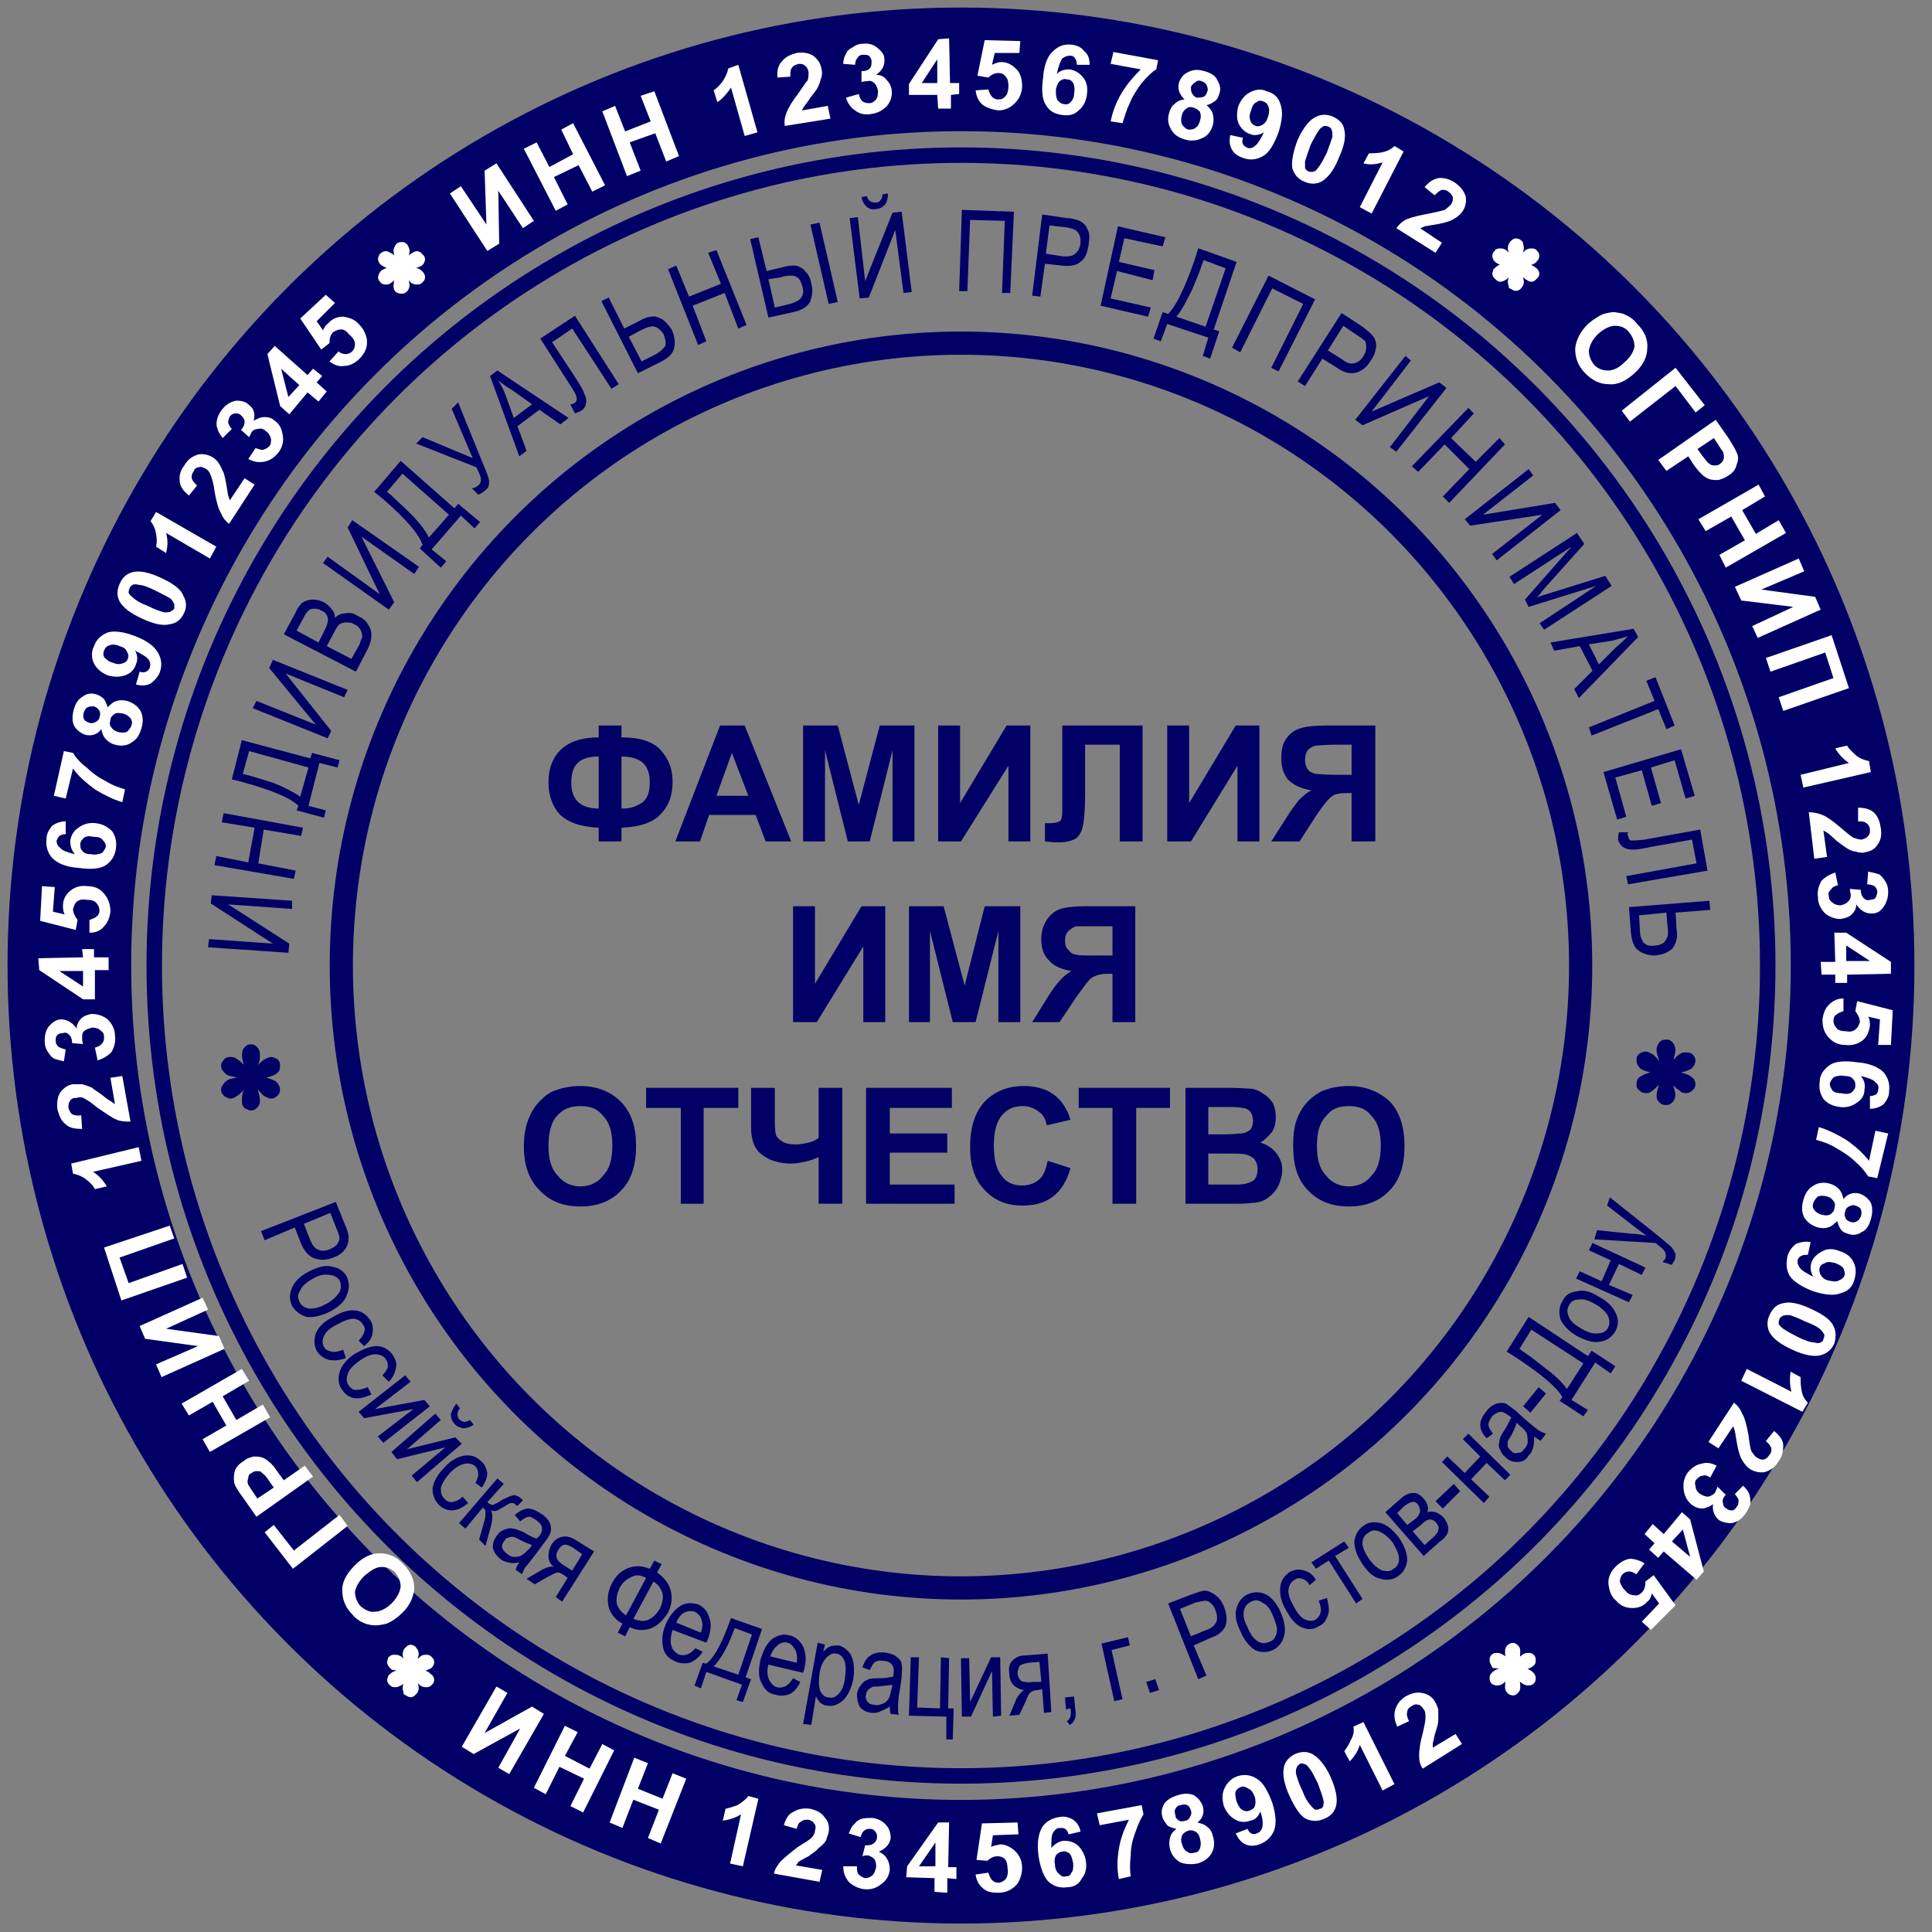<?xml version="1.0" encoding="UTF-8"?>
<!DOCTYPE svg PUBLIC "-//W3C//DTD SVG 1.1//EN" "http://www.w3.org/Graphics/SVG/1.1/DTD/svg11.dtd">
<!-- Creator: CorelDRAW X8 -->
<svg xmlns="http://www.w3.org/2000/svg" xml:space="preserve" width="21.167mm" height="21.167mm" version="1.1" style="shape-rendering:geometricPrecision; text-rendering:geometricPrecision; image-rendering:optimizeQuality; fill-rule:evenodd; clip-rule:evenodd"
viewBox="0 0 2117 2117"
 xmlns:xlink="http://www.w3.org/1999/xlink">
 <rect x="0" y="0" width="2117" height="2117" fill="#808080" stroke="none"/>
 <defs>
  <style type="text/css">
   <![CDATA[
    .str1 {stroke:#000066;stroke-width:16.93}
    .str0 {stroke:#000066;stroke-width:135.46}
    .str2 {stroke:#000066;stroke-width:25.39}
    .str3 {stroke:#000066;stroke-width:7.62}
    .str4 {stroke:white;stroke-width:7.62}
    .fil0 {fill:none}
    .fil3 {fill:none;fill-rule:nonzero}
    .fil2 {fill:#000066;fill-rule:nonzero}
    .fil1 {fill:white;fill-rule:nonzero}
   ]]>
  </style>
 </defs>
 <g id="Слой_x0020_1">
  <g id="_965044592">
   <ellipse class="fil0 str0" cx="1053" cy="1058" rx="977" ry="982"/>
   <ellipse class="fil0 str1" cx="1053" cy="1058" rx="884" ry="888"/>
   <ellipse class="fil0 str2" cx="1053" cy="1058" rx="679" ry="682"/>
   <polygon class="fil1" points="493,212 505,204 533,246 531,187 544,179 585,242 573,250 546,209 547,267 534,275 "/>
   <polygon class="fil1" points="609,231 574,163 588,156 602,183 628,169 615,142 628,135 663,203 649,210 634,181 607,194 622,224 "/>
   <polygon class="fil1" points="687,193 660,122 674,116 685,144 713,133 702,105 717,100 744,171 730,177 718,146 690,156 702,187 "/>
   <path class="fil1" d="M830 145l-14 4 -15 -53c-4,6 -9,12 -15,16l-4 -13c3,-2 7,-6 10,-10 3,-5 5,-9 6,-14l11 -4 21 74z"/>
   <path class="fil1" d="M907 116l3 14 -50 8c-1,-5 0,-10 2,-15 2,-5 6,-12 13,-21 5,-7 8,-12 10,-14 1,-3 1,-6 1,-9 -1,-4 -2,-6 -4,-7 -2,-2 -4,-2 -7,-2 -3,1 -6,2 -7,4 -2,2 -2,6 -2,10l-14 1c-1,-8 1,-14 5,-18 4,-5 9,-7 16,-9 7,-1 13,0 18,3 5,4 8,8 9,14 1,3 1,7 0,10 -1,3 -2,7 -4,11 -1,2 -4,6 -8,11 -3,5 -6,8 -7,10 -1,1 -2,3 -2,4l28 -5z"/>
   <path class="fil1" d="M927 107l14 -4c1,4 2,6 4,8 3,2 5,2 8,2 3,0 5,-2 7,-4 2,-3 2,-6 2,-10 -1,-4 -2,-6 -4,-8 -2,-2 -5,-3 -8,-2 -1,0 -4,0 -6,1l0 -12c4,0 7,-1 9,-3 2,-2 2,-5 2,-8 0,-2 -1,-4 -3,-6 -2,-1 -4,-1 -6,-1 -3,0 -5,1 -6,3 -2,2 -3,5 -3,8l-13 -1c0,-4 1,-8 3,-11 1,-3 3,-5 7,-7 3,-2 6,-4 11,-4 7,-1 13,1 17,5 4,3 7,7 7,11 1,7 -2,13 -9,18 5,0 9,2 11,5 3,3 5,6 6,11 1,7 -1,13 -5,18 -5,5 -10,8 -18,9 -6,1 -12,0 -17,-4 -5,-3 -8,-8 -10,-14z"/>
   <path class="fil1" d="M1028 119l-1 -15 -31 0 0 -12 32 -49 12 -1 1 49 10 0 0 12 -9 1 0 15 -14 0zm-1 -28l0 -26 -17 26 17 0z"/>
   <path class="fil1" d="M1069 99l14 -1c1,3 2,6 4,8 2,2 4,3 7,3 3,0 6,-1 8,-4 2,-2 3,-6 3,-11 0,-5 -1,-8 -3,-10 -2,-3 -5,-4 -8,-4 -4,0 -8,2 -11,5l-12 -2 8 -39 39 1 -1 13 -27 0 -3 13c4,-2 7,-3 10,-3 7,0 12,3 17,8 4,4 6,11 6,18 0,6 -2,12 -6,17 -5,6 -12,10 -20,10 -7,-1 -13,-3 -17,-6 -5,-4 -7,-9 -8,-16z"/>
   <path class="fil1" d="M1194 71l-14 0c0,-3 -1,-6 -2,-7 -1,-2 -3,-3 -5,-3 -4,0 -6,1 -9,3 -2,3 -4,8 -6,17 4,-4 9,-5 14,-5 6,1 11,4 15,9 4,5 5,11 4,19 -1,7 -4,13 -9,17 -5,5 -11,6 -18,5 -8,-1 -14,-4 -18,-11 -4,-6 -5,-16 -3,-30 1,-14 5,-24 11,-29 6,-6 13,-8 21,-7 6,1 10,3 13,7 4,3 6,8 6,15zm-37 27c0,5 0,9 2,12 2,2 4,4 7,4 3,1 5,0 7,-2 2,-2 4,-5 4,-10 1,-5 0,-9 -1,-11 -2,-3 -4,-4 -7,-4 -3,-1 -5,0 -8,2 -2,2 -3,5 -4,9z"/>
   <path class="fil1" d="M1217 70l3 -13 49 9 -2 10c-5,3 -10,8 -16,15 -5,7 -10,14 -13,22 -4,8 -6,16 -8,22l-13 -2c2,-10 6,-21 12,-31 6,-10 13,-18 21,-26l-33 -6z"/>
   <path class="fil1" d="M1298 109c-3,-3 -5,-6 -6,-9 -1,-3 -1,-6 0,-10 2,-5 5,-9 10,-11 5,-3 11,-3 18,-1 7,2 12,5 14,10 3,5 4,10 2,15 -1,3 -2,6 -5,8 -3,2 -6,4 -9,4 3,3 6,6 7,10 1,4 1,8 0,12 -2,7 -6,12 -11,14 -6,3 -12,4 -19,2 -7,-2 -12,-5 -15,-10 -4,-6 -5,-12 -3,-19 1,-4 3,-8 6,-10 3,-3 7,-5 11,-5zm7 -14c0,3 0,5 1,7 1,2 3,4 5,5 3,0 5,0 8,-1 2,-1 3,-3 4,-6 1,-2 0,-5 -1,-7 -1,-2 -3,-3 -5,-4 -3,-1 -5,-1 -7,1 -2,1 -4,3 -5,5zm-10 31c-1,4 -1,7 0,10 2,3 4,5 7,6 3,0 6,0 8,-2 2,-1 4,-4 5,-8 1,-3 1,-6 0,-9 -1,-2 -4,-4 -7,-5 -3,-1 -6,-1 -8,1 -3,2 -4,4 -5,7z"/>
   <path class="fil1" d="M1348 148l14 3c-1,3 -1,5 0,7 1,2 3,3 5,4 3,1 6,0 8,-2 3,-2 6,-7 10,-15 -5,3 -10,4 -15,2 -6,-2 -10,-6 -13,-12 -2,-5 -2,-12 0,-19 3,-7 7,-12 13,-15 6,-3 12,-4 18,-1 8,2 13,7 15,14 3,8 2,18 -2,31 -5,13 -10,22 -17,26 -7,4 -14,5 -22,2 -6,-2 -10,-5 -12,-9 -3,-5 -3,-10 -2,-16zm41 -19c2,-5 2,-9 1,-12 -1,-3 -3,-5 -6,-6 -3,-1 -5,-1 -7,1 -3,1 -5,4 -6,9 -2,4 -2,8 -1,11 1,3 3,5 6,6 2,1 5,0 7,-1 3,-2 5,-4 6,-8z"/>
   <path class="fil1" d="M1461 128c6,3 11,7 12,14 2,8 0,18 -6,31 -5,13 -12,22 -19,26 -6,3 -12,3 -19,0 -7,-3 -11,-8 -13,-15 -1,-7 1,-18 6,-31 6,-13 13,-22 20,-25 6,-3 12,-3 19,0zm-5 11c-2,-1 -3,-1 -5,-1 -2,1 -4,2 -6,5 -2,3 -5,8 -9,16 -3,9 -5,14 -6,18 0,3 0,6 0,7 1,2 2,3 4,4 2,0 3,1 5,0 2,0 4,-2 5,-4 3,-3 6,-9 10,-17 3,-8 5,-14 6,-17 0,-4 0,-6 -1,-8 0,-1 -2,-3 -3,-3z"/>
   <path class="fil1" d="M1503 234l-13 -7 25 -49c-7,2 -14,3 -21,1l6 -11c4,0 8,0 14,-1 5,-1 10,-3 14,-7l10 6 -35 68z"/>
   <path class="fil1" d="M1580 266l-7 11 -43 -27c3,-4 7,-8 12,-10 5,-2 13,-4 24,-6 9,-2 14,-3 17,-4 3,-2 5,-4 7,-6 2,-3 2,-5 2,-8 -1,-2 -2,-4 -5,-6 -2,-2 -5,-2 -7,-2 -3,1 -5,3 -8,6l-11 -9c5,-6 10,-9 16,-10 6,0 11,1 17,5 6,4 10,9 12,15 1,6 0,11 -3,16 -2,3 -4,5 -7,7 -3,2 -6,4 -10,5 -3,1 -7,2 -13,3 -7,1 -11,2 -12,2 -2,1 -4,2 -5,2l24 16z"/>
   <path class="fil1" d="M544 1848l12 7 -25 44 52 -29 13 8 -38 66 -12 -7 24 -43 -51 28 -13 -8 38 -66zm41 111l34 -68 14 7 -14 26 27 14 14 -27 13 7 -34 68 -14 -7 15 -30 -27 -13 -15 30 -13 -7zm83 38l27 -71 15 6 -11 28 27 11 11 -28 15 6 -28 71 -14 -6 12 -31 -28 -11 -12 31 -14 -6zm146 48l-14 -3 12 -54c-6,4 -13,6 -20,7l3 -13c4,-1 8,-2 13,-4 5,-3 9,-6 12,-10l11 3 -17 74zm87 4l-3 13 -50 -9c1,-5 4,-9 7,-13 4,-4 10,-9 19,-16 8,-5 13,-8 15,-10 2,-2 4,-5 4,-8 1,-3 1,-6 -1,-8 -1,-2 -3,-3 -6,-4 -4,0 -6,0 -8,2 -3,1 -4,4 -5,8l-14 -4c2,-8 6,-13 11,-15 5,-3 11,-4 18,-3 8,2 13,5 16,10 4,4 5,10 4,16 -1,3 -2,6 -3,9 -2,3 -5,6 -8,8 -2,3 -6,5 -11,9 -6,3 -9,5 -11,6 -1,2 -2,3 -3,4l29 5zm23 -4l15 0c0,4 0,7 2,9 2,2 4,3 7,4 3,0 5,-1 8,-3 2,-2 3,-5 4,-9 0,-3 0,-6 -2,-9 -2,-2 -4,-3 -7,-4 -1,0 -4,0 -6,1l3 -12c4,0 7,0 9,-2 2,-1 4,-4 4,-7 0,-2 0,-4 -2,-6 -1,-2 -3,-3 -5,-3 -3,0 -5,0 -7,2 -2,1 -3,4 -4,7l-13 -4c2,-4 3,-8 6,-10 2,-3 5,-5 8,-6 4,-1 8,-1 12,-1 7,1 12,4 16,9 3,4 4,9 4,13 -1,7 -6,12 -13,15 4,2 7,4 9,8 2,3 3,7 3,12 -1,7 -4,12 -10,16 -5,4 -11,6 -19,5 -6,-1 -12,-4 -16,-8 -4,-5 -6,-10 -6,-17zm100 28l0 -15 -31 -1 1 -12 34 -48 12 0 -1 49 9 0 0 13 -10 -1 0 16 -14 -1zm1 -28l0 -26 -18 26 18 0zm44 9l14 -2c1,3 2,6 4,8 2,2 4,3 7,3 3,0 6,-2 8,-4 2,-3 3,-7 2,-12 0,-4 -1,-8 -3,-10 -2,-2 -5,-3 -8,-3 -4,0 -8,2 -11,5l-12 -1 6 -40 39 -1 1 13 -28 1 -2 13c3,-2 6,-2 10,-3 6,0 12,3 17,8 4,4 7,10 7,18 0,6 -2,12 -5,17 -5,6 -12,10 -21,10 -7,0 -13,-1 -17,-5 -5,-4 -7,-9 -8,-15zm115 -47l-13 3c-1,-3 -2,-5 -4,-6 -1,-1 -3,-1 -6,-1 -3,0 -5,2 -7,5 -2,3 -2,9 -2,17 3,-4 8,-7 13,-8 6,0 11,1 16,5 5,5 8,11 9,18 1,8 -1,14 -5,19 -3,6 -9,9 -16,9 -8,1 -14,-1 -20,-6 -5,-5 -9,-15 -11,-28 -2,-15 0,-25 4,-32 4,-6 11,-10 19,-11 5,-1 10,0 15,3 4,3 7,7 8,13zm-28 36c0,5 2,8 4,10 3,3 5,4 8,3 3,0 5,-1 6,-4 2,-2 2,-5 2,-10 -1,-5 -2,-9 -4,-11 -3,-2 -5,-3 -8,-2 -3,0 -5,2 -7,4 -1,2 -2,6 -1,10zm49 -43l-3 -13 49 -9 2 10c-3,5 -6,11 -9,20 -3,8 -5,16 -5,25 -1,9 -1,17 0,23l-13 3c-2,-10 -2,-21 0,-33 2,-12 6,-22 11,-32l-32 6zm84 4c-4,-1 -8,-2 -10,-4 -2,-3 -4,-5 -5,-8 -2,-6 -1,-11 2,-16 3,-4 8,-7 15,-9 6,-2 12,-2 17,0 5,3 8,7 10,12 1,4 1,7 0,10 -1,3 -3,6 -6,8 4,1 8,2 11,5 3,2 5,5 6,10 2,6 2,12 -1,18 -3,6 -9,10 -16,12 -6,1 -12,1 -18,-1 -6,-3 -10,-8 -12,-15 -1,-4 -1,-8 0,-12 1,-4 3,-7 7,-10zm-1 -15c0,3 2,5 4,6 2,1 4,1 7,0 2,0 4,-2 5,-4 1,-2 2,-4 1,-7 -1,-3 -2,-5 -4,-6 -2,-1 -5,-1 -7,0 -3,0 -5,2 -6,4 -1,2 -1,4 0,7zm7 31c1,4 3,8 6,9 2,2 5,2 8,1 3,0 5,-2 6,-5 1,-3 1,-6 0,-10 -1,-4 -2,-6 -5,-8 -2,-1 -5,-2 -8,-1 -3,1 -6,3 -7,6 -1,3 -1,6 0,8zm59 -11l13 -5c1,2 2,4 4,5 2,1 4,1 6,0 3,-1 5,-3 6,-6 1,-4 1,-10 -2,-18 -2,5 -5,9 -11,10 -5,2 -11,2 -16,-1 -6,-3 -10,-8 -13,-15 -2,-8 -2,-14 1,-20 3,-6 8,-11 15,-13 7,-2 14,-1 20,3 7,4 12,13 17,26 4,13 5,23 2,31 -3,7 -8,12 -16,15 -6,2 -11,2 -15,0 -5,-2 -8,-6 -11,-12zm21 -40c-2,-5 -4,-8 -7,-9 -3,-2 -6,-3 -8,-2 -3,1 -5,3 -6,5 -1,3 0,7 1,11 2,5 4,8 6,9 3,2 6,2 8,1 3,-1 5,-2 6,-5 1,-3 1,-6 0,-10zm44 -47c7,-3 13,-3 19,0 7,4 14,12 20,25 6,14 8,24 6,32 -2,7 -6,11 -13,14 -7,3 -13,3 -20,0 -6,-3 -12,-12 -18,-25 -6,-13 -8,-24 -6,-32 1,-6 6,-11 12,-14zm5 11c-1,1 -3,2 -3,4 -1,1 -1,3 -1,6 1,4 3,11 7,19 3,8 6,13 9,16 2,3 4,4 5,5 2,0 4,0 5,-1 2,0 3,-1 4,-3 0,-2 1,-4 0,-7 -1,-4 -3,-10 -6,-18 -4,-8 -7,-14 -9,-16 -2,-3 -4,-5 -6,-5 -2,-1 -3,-1 -5,0zm104 22l-13 7 -25 -50c-2,7 -6,13 -11,18l-6 -11c2,-3 5,-7 7,-12 3,-5 4,-10 3,-15l11 -5 34 68zm67 -55l7 11 -43 27c-3,-4 -4,-9 -4,-14 0,-6 1,-14 4,-25 2,-8 3,-14 3,-17 0,-3 0,-7 -2,-9 -2,-3 -4,-5 -6,-5 -3,-1 -5,0 -8,2 -2,1 -4,3 -4,6 -1,3 0,6 2,10l-13 6c-3,-7 -4,-13 -2,-19 2,-6 5,-10 11,-14 7,-4 13,-5 18,-4 6,1 11,4 14,9 2,3 3,6 4,9 0,4 0,8 0,12 0,3 -1,7 -3,13 -2,6 -2,10 -3,12 0,2 0,4 0,5l25 -15z"/>
   <path class="fil1" d="M440 1768c-5,5 -11,9 -16,11 -4,1 -8,2 -13,2 -4,0 -8,-1 -11,-2 -5,-2 -10,-5 -14,-10 -8,-8 -11,-17 -11,-27 0,-9 5,-18 14,-27 9,-9 18,-13 27,-13 10,0 19,4 26,12 8,8 12,17 12,27 -1,9 -5,19 -14,27zm-11 -11c6,-6 9,-12 10,-18 0,-6 -2,-11 -6,-16 -4,-4 -9,-6 -15,-6 -6,0 -12,4 -19,10 -6,6 -9,12 -10,17 0,6 2,11 6,16 5,4 10,7 16,6 5,0 12,-3 18,-9z"/>
   <polygon class="fil1" points="321,1719 290,1679 300,1671 322,1699 372,1660 381,1672 "/>
   <path class="fil1" d="M343 1618l-62 44 -14 -20c-6,-8 -9,-13 -10,-16 -1,-4 -1,-8 0,-13 1,-5 5,-9 10,-12 3,-3 7,-4 11,-5 3,0 6,0 9,1 3,1 6,3 8,5 3,2 6,6 10,12l6 8 23 -16 9 12zm-61 24l18 -12 -5 -7c-3,-5 -6,-8 -8,-9 -1,-2 -3,-2 -5,-2 -2,0 -4,0 -6,2 -3,1 -4,3 -4,6 -1,2 -1,4 0,7 1,1 3,5 6,9l4 6z"/>
   <polygon class="fil1" points="296,1553 230,1591 222,1577 248,1562 233,1536 207,1551 199,1538 265,1500 273,1513 244,1530 259,1556 288,1539 "/>
   <polygon class="fil1" points="177,1509 171,1495 217,1475 159,1467 153,1453 222,1422 228,1435 182,1456 240,1464 246,1478 "/>
   <polygon class="fil1" points="133,1425 114,1367 186,1343 191,1357 131,1378 141,1406 200,1385 205,1400 "/>
   <path class="fil1" d="M152 1257l3 15 -53 12c6,4 11,9 15,16l-13 3c-2,-4 -5,-7 -10,-11 -4,-3 -9,-5 -14,-6l-2 -11 74 -18z"/>
   <path class="fil1" d="M121 1181l13 -2 9 50c-5,0 -10,0 -15,-2 -5,-2 -12,-7 -21,-13 -7,-6 -12,-9 -14,-10 -3,-2 -6,-2 -9,-1 -4,0 -6,1 -7,3 -2,2 -2,5 -2,8 1,3 2,5 4,7 3,1 6,2 10,1l1 15c-8,0 -14,-1 -18,-5 -5,-4 -7,-9 -9,-16 -1,-8 0,-14 3,-19 4,-5 8,-8 14,-9 3,0 7,0 10,0 3,1 7,2 11,4 2,2 6,4 11,8 5,4 8,6 10,7 1,1 3,2 4,3l-5 -29z"/>
   <path class="fil1" d="M107 1162l-3 -14c3,-1 6,-2 8,-5 2,-2 2,-4 2,-7 0,-3 -1,-5 -4,-7 -2,-2 -5,-3 -9,-3 -4,1 -7,2 -9,4 -2,2 -2,4 -2,7 0,2 0,4 1,7l-12 -1c0,-4 -1,-7 -3,-9 -2,-2 -4,-3 -7,-2 -3,0 -5,1 -6,2 -2,2 -2,4 -2,7 0,2 1,4 3,6 2,1 4,2 8,3l-2 13c-4,-1 -8,-2 -11,-3 -3,-2 -5,-5 -7,-8 -2,-3 -3,-7 -3,-11 0,-7 1,-13 6,-18 3,-3 7,-6 12,-6 6,0 12,3 17,10 0,-4 2,-8 5,-11 3,-3 7,-4 11,-5 7,0 13,2 18,6 5,5 8,11 8,18 1,7 -1,13 -4,18 -4,4 -9,7 -15,9z"/>
   <path class="fil1" d="M119 1063l-15 0 0 32 -13 0 -48 -32 -1 -13 49 -1 -1 -9 13 0 0 9 16 0 0 14zm-28 1l-26 0 26 17 0 -17z"/>
   <path class="fil1" d="M98 1022l0 -14c3,-1 6,-2 8,-4 2,-1 3,-4 3,-6 0,-3 -1,-6 -3,-8 -2,-3 -6,-4 -11,-4 -5,-1 -8,0 -11,2 -2,2 -3,5 -4,8 0,4 2,8 5,12l-2 11 -39 -10 2 -38 14 1 -2 27 13 3c-2,-3 -2,-7 -2,-10 0,-6 3,-12 8,-16 5,-4 11,-6 19,-5 6,0 12,2 16,6 6,6 9,13 9,22 -1,7 -3,12 -7,16 -4,5 -9,7 -16,7z"/>
   <path class="fil1" d="M72 900l0 14c-3,0 -5,1 -7,2 -1,1 -2,3 -3,5 0,3 1,6 4,8 2,3 8,5 16,7 -4,-5 -5,-9 -5,-15 1,-6 4,-11 9,-14 5,-4 12,-6 19,-5 8,1 13,4 18,9 4,6 5,12 4,19 -1,7 -4,13 -11,18 -6,4 -16,5 -30,3 -14,-1 -23,-5 -29,-11 -5,-6 -7,-13 -6,-21 0,-6 3,-10 6,-14 4,-3 9,-5 15,-5zm28 36c4,1 8,0 11,-1 3,-2 4,-5 5,-7 0,-3 -1,-5 -3,-7 -2,-3 -5,-4 -10,-4 -5,-1 -8,-1 -11,1 -2,2 -4,4 -4,7 0,3 0,5 2,7 2,3 5,4 10,4z"/>
   <path class="fil1" d="M72 875l-13 -3 11 -49 10 2c3,5 8,11 15,16 6,6 13,11 21,15 8,5 15,7 21,9l-3 14c-10,-3 -20,-8 -30,-14 -9,-7 -18,-14 -24,-23l-8 33z"/>
   <path class="fil1" d="M111 799c-2,3 -5,5 -8,6 -3,1 -7,1 -10,0 -5,-2 -9,-5 -12,-10 -2,-5 -2,-11 0,-18 2,-7 5,-11 10,-14 4,-3 9,-4 15,-2 3,1 6,3 8,5 2,3 3,6 4,9 3,-3 6,-6 10,-7 3,-1 7,-1 11,0 7,2 12,6 15,11 3,6 3,12 1,19 -2,7 -5,12 -10,15 -5,4 -12,5 -19,3 -4,-1 -7,-3 -10,-6 -3,-3 -4,-7 -5,-11zm-13 -7c3,1 5,0 7,-1 2,-1 4,-3 4,-5 1,-3 1,-5 0,-7 -1,-2 -3,-4 -6,-5 -3,0 -5,0 -7,1 -2,1 -3,3 -4,5 -1,3 -1,6 0,8 1,2 3,3 6,4zm31 10c4,1 7,1 10,0 2,-2 4,-4 5,-7 1,-3 1,-5 -1,-8 -2,-2 -4,-4 -8,-5 -4,-1 -7,-1 -9,0 -3,2 -5,4 -5,7 -1,3 -1,6 1,8 2,3 4,4 7,5z"/>
   <path class="fil1" d="M149 750l4 -14c3,1 5,1 7,0 2,-1 3,-2 4,-4 1,-3 1,-6 -1,-9 -2,-3 -7,-6 -15,-10 3,5 3,10 1,15 -2,6 -6,10 -12,12 -6,2 -12,2 -19,0 -7,-3 -12,-7 -15,-13 -3,-6 -3,-13 0,-19 3,-8 8,-12 15,-15 7,-2 17,-1 30,4 13,5 21,11 25,18 4,7 5,14 2,22 -2,5 -6,9 -10,12 -4,2 -9,3 -16,1zm-18 -42c-4,-2 -8,-2 -11,-1 -3,1 -5,3 -6,6 -1,2 -1,5 0,7 2,2 5,5 9,6 5,2 8,2 11,1 3,-1 5,-2 6,-5 1,-3 1,-5 -1,-8 -1,-3 -4,-5 -8,-6z"/>
   <path class="fil1" d="M131 640c3,-7 7,-11 14,-13 8,-2 18,0 31,6 13,6 22,12 25,20 3,5 4,12 1,18 -3,7 -8,12 -16,13 -7,2 -17,0 -30,-6 -13,-6 -21,-12 -25,-19 -3,-6 -3,-12 0,-19zm11 5c-1,1 -1,3 -1,5 1,1 2,3 5,5 3,3 8,6 16,9 8,4 14,6 18,7 3,0 6,0 7,-1 2,-1 3,-2 4,-3 0,-2 0,-4 0,-5 -1,-2 -2,-4 -4,-6 -3,-2 -9,-5 -17,-9 -8,-4 -14,-6 -17,-6 -4,-1 -6,-1 -8,0 -1,1 -3,2 -3,4z"/>
   <path class="fil1" d="M237 599l-7 13 -48 -28c2,7 2,14 0,22l-11 -7c1,-4 1,-8 0,-14 -1,-6 -3,-10 -6,-14l6 -10 66 38z"/>
   <path class="fil1" d="M268 524l11 7 -28 43c-4,-3 -7,-7 -9,-12 -3,-5 -5,-13 -7,-24 -1,-9 -3,-14 -4,-17 -1,-3 -3,-6 -5,-7 -3,-2 -6,-3 -8,-2 -3,0 -5,2 -6,5 -2,2 -2,5 -2,7 1,3 3,5 6,8l-9 11c-6,-5 -10,-10 -10,-16 -1,-6 1,-12 5,-17 4,-7 9,-10 15,-12 5,-1 11,0 16,3 3,2 5,4 7,7 2,3 3,6 5,10 1,3 2,7 3,13 1,7 2,11 2,12 1,2 1,4 2,5l16 -24z"/>
   <path class="fil1" d="M272 503l8 -12c3,1 6,2 8,2 3,-1 5,-2 7,-4 2,-2 2,-5 2,-8 -1,-3 -2,-6 -5,-8 -3,-3 -6,-4 -9,-3 -3,0 -5,1 -7,3 -1,2 -2,4 -3,6l-9 -8c3,-3 4,-6 4,-9 0,-3 -2,-5 -4,-7 -2,-2 -4,-2 -6,-2 -2,0 -4,1 -6,3 -1,2 -2,5 -2,7 1,3 2,5 4,7l-10 10c-3,-4 -5,-7 -6,-11 -1,-3 -1,-6 0,-10 1,-4 3,-7 5,-10 5,-6 10,-9 16,-10 5,0 10,1 13,4 6,4 8,10 6,18 4,-2 7,-4 12,-4 4,0 8,1 11,4 6,4 8,10 9,17 1,6 -1,13 -5,18 -5,6 -10,9 -16,10 -6,1 -11,0 -17,-3z"/>
   <path class="fil1" d="M349 440l-12 -10 -20 24 -10 -9 -14 -57 8 -9 36 32 6 -7 10 8 -6 7 11 10 -9 11zm-21 -18l-20 -18 8 31 12 -13z"/>
   <path class="fil1" d="M361 396l10 -11c2,2 5,3 8,3 2,0 5,-1 7,-3 2,-2 3,-5 3,-8 0,-3 -2,-7 -6,-10 -3,-4 -6,-6 -9,-6 -3,0 -6,1 -9,3 -3,3 -4,7 -4,12l-9 7 -23 -34 28 -26 10 9 -20 20 7 10c1,-3 3,-6 6,-8 4,-5 10,-7 16,-7 7,1 13,3 18,9 4,4 7,10 8,16 1,8 -2,15 -8,21 -5,5 -11,8 -17,8 -5,1 -11,-1 -16,-5z"/>
   <path class="fil1" d="M1740 355c6,-5 12,-9 17,-11 4,-1 8,-2 12,-2 5,1 9,1 12,3 5,2 9,5 13,10 8,8 12,17 11,27 0,9 -5,19 -14,27 -9,8 -18,13 -28,12 -10,0 -18,-4 -26,-12 -8,-8 -11,-17 -11,-27 1,-10 6,-19 14,-27zm11 11c-6,6 -9,12 -10,18 0,6 2,11 6,16 4,4 9,6 15,6 6,0 12,-3 18,-9 7,-6 10,-12 11,-17 0,-6 -2,-11 -6,-16 -4,-5 -9,-7 -15,-7 -6,0 -12,3 -19,9z"/>
   <polygon class="fil1" points="1836,403 1868,444 1858,452 1836,423 1786,462 1777,450 "/>
   <path class="fil1" d="M1817 504l63 -44 14 20c5,8 8,13 9,16 2,4 2,8 0,13 -1,5 -4,9 -9,12 -4,3 -8,4 -11,5 -4,0 -7,0 -10,-1 -3,-1 -6,-3 -8,-5 -2,-2 -6,-6 -10,-12l-5 -8 -24 16 -9 -12zm61 -24l-18 12 5 7c4,5 6,8 8,9 2,2 4,2 6,2 2,0 4,0 6,-2 2,-1 3,-3 4,-6 0,-2 0,-4 -1,-7 -1,-1 -3,-4 -6,-9l-4 -6z"/>
   <polygon class="fil1" points="1861,569 1927,531 1934,544 1909,559 1924,585 1949,570 1957,584 1891,622 1884,608 1912,592 1897,566 1869,582 "/>
   <polygon class="fil1" points="1971,612 1977,626 1930,646 1989,654 1995,668 1926,699 1920,686 1965,665 1908,658 1901,643 "/>
   <polygon class="fil1" points="2007,696 2026,754 1954,779 1949,764 2009,743 2000,715 1940,736 1935,721 "/>
   <path class="fil1" d="M1976 863l-3 -14 53 -13c-6,-4 -11,-9 -15,-16l13 -3c2,4 6,7 10,11 4,3 9,5 14,6l2 12 -74 17z"/>
   <path class="fil1" d="M2002 939l-14 2 -6 -51c5,0 10,1 15,3 5,2 12,7 20,14 7,6 12,10 14,11 3,1 6,2 9,2 3,-1 6,-2 7,-4 2,-2 2,-4 2,-7 0,-3 -2,-6 -4,-7 -2,-2 -5,-2 -9,-2l0 -15c8,0 14,2 18,6 4,4 6,10 7,17 1,7 0,13 -4,18 -3,5 -8,7 -14,8 -3,1 -7,0 -10,-1 -3,0 -7,-2 -10,-4 -3,-2 -6,-4 -11,-8 -5,-5 -8,-7 -9,-8 -2,-1 -3,-2 -5,-3l4 29z"/>
   <path class="fil1" d="M2011 956l3 14c-4,1 -6,2 -8,5 -2,2 -3,4 -2,7 0,3 1,5 4,7 2,2 5,3 9,3 4,-1 6,-2 8,-4 2,-2 3,-4 3,-7 0,-2 -1,-4 -1,-7l12 1c0,4 1,7 3,9 2,2 4,3 7,2 3,0 5,-1 6,-2 1,-2 2,-4 2,-7 0,-2 -1,-4 -3,-6 -2,-1 -5,-2 -8,-2l1 -14c5,1 9,2 12,3 3,2 5,5 7,8 2,3 3,7 3,11 0,7 -2,13 -6,18 -3,4 -7,6 -12,6 -7,0 -12,-3 -17,-10 0,5 -2,8 -5,11 -3,3 -7,4 -12,5 -6,0 -12,-2 -17,-6 -5,-5 -8,-11 -8,-18 -1,-7 1,-13 4,-18 4,-4 9,-7 15,-9z"/>
   <path class="fil1" d="M1995 1054l16 0 -1 -32 13 0 49 32 0 13 -48 1 0 9 -13 0 0 -9 -15 0 -1 -14zm28 -1l26 0 -26 -17 0 17z"/>
   <path class="fil1" d="M2020 1094l0 14c-3,1 -6,2 -8,4 -2,1 -3,4 -3,6 0,3 1,6 3,8 2,3 6,4 11,4 4,1 8,0 10,-2 3,-2 4,-5 5,-8 0,-4 -2,-8 -5,-12l2 -11 39 10 -2 38 -14 0 2 -28 -13 -3c2,3 2,7 2,10 -1,6 -3,12 -8,16 -5,4 -12,6 -19,5 -6,0 -12,-2 -16,-6 -7,-6 -9,-13 -9,-22 1,-7 3,-12 7,-16 4,-4 9,-7 16,-7z"/>
   <path class="fil1" d="M2049 1215l0 -14c3,0 5,-1 7,-2 1,-1 2,-3 2,-5 1,-3 0,-6 -3,-8 -2,-3 -8,-5 -16,-7 4,5 5,9 4,15 0,6 -3,11 -8,14 -5,4 -12,6 -19,5 -8,-1 -14,-4 -18,-9 -4,-6 -5,-12 -4,-19 0,-7 4,-13 11,-18 6,-4 16,-5 30,-3 13,1 23,5 29,11 5,6 7,13 6,21 0,6 -3,10 -6,14 -4,3 -9,5 -15,5zm-28 -36c-4,-1 -8,0 -11,1 -3,2 -4,5 -5,7 0,3 1,5 3,8 2,2 5,3 10,3 5,1 8,1 11,-1 2,-2 4,-4 4,-7 0,-3 0,-5 -2,-7 -2,-3 -5,-4 -10,-4z"/>
   <path class="fil1" d="M2055 1239l14 3 -12 49 -10 -2c-3,-5 -8,-11 -14,-16 -6,-6 -14,-11 -21,-15 -8,-5 -15,-7 -22,-9l3 -14c10,3 20,8 30,14 10,7 18,14 25,23l7 -33z"/>
   <path class="fil1" d="M2020 1314c2,-3 5,-5 8,-6 3,-1 7,-1 10,0 5,2 9,5 12,10 2,5 2,11 0,18 -2,7 -5,12 -10,14 -4,3 -9,4 -15,2 -3,-1 -6,-2 -8,-5 -2,-3 -3,-6 -4,-9 -3,3 -6,6 -10,7 -3,1 -7,1 -11,0 -7,-2 -12,-6 -15,-11 -3,-6 -3,-12 -1,-19 2,-7 5,-12 10,-15 5,-4 12,-5 19,-3 4,1 7,3 10,6 3,3 4,7 5,11zm13 7c-3,-1 -5,0 -7,1 -2,1 -4,3 -4,5 -1,3 -1,5 0,7 1,3 3,4 6,5 3,1 5,0 7,-1 2,-1 3,-3 4,-5 1,-3 1,-5 0,-8 -1,-2 -3,-3 -6,-4zm-31 -10c-4,-1 -7,-1 -10,0 -2,2 -4,4 -5,7 -1,3 -1,5 1,8 2,2 4,4 8,5 4,1 7,1 9,0 3,-2 5,-4 5,-7 1,-3 1,-6 -1,-8 -2,-3 -4,-4 -7,-5z"/>
   <path class="fil1" d="M1984 1361l-3 14c-3,0 -5,0 -7,1 -2,1 -3,2 -4,4 -1,3 0,6 2,9 2,3 7,6 15,10 -3,-5 -4,-10 -2,-16 2,-5 6,-9 12,-12 5,-3 12,-3 19,0 7,2 12,6 15,12 3,6 3,12 1,19 -2,8 -7,13 -15,15 -7,3 -17,2 -30,-2 -13,-5 -22,-11 -26,-17 -4,-7 -4,-15 -2,-23 2,-5 5,-9 9,-12 5,-2 10,-3 16,-2zm19 42c5,1 9,2 12,0 3,-1 5,-3 6,-5 1,-3 0,-5 -1,-8 -1,-2 -4,-4 -9,-6 -5,-1 -8,-2 -11,0 -3,1 -5,2 -6,5 -1,3 0,6 1,8 2,3 4,5 8,6z"/>
   <path class="fil1" d="M2010 1472c-3,7 -8,11 -15,13 -7,2 -18,0 -31,-6 -13,-6 -21,-12 -25,-19 -3,-6 -3,-13 0,-19 3,-7 8,-12 15,-13 7,-2 17,0 30,6 13,6 22,12 25,19 3,6 3,12 1,19zm-12 -5c1,-1 1,-3 1,-5 -1,-1 -2,-3 -4,-5 -3,-3 -9,-6 -17,-9 -8,-4 -14,-6 -17,-7 -4,0 -6,0 -8,1 -1,1 -3,2 -3,3 -1,2 -1,4 -1,6 1,1 2,3 5,5 3,2 8,5 16,9 8,4 14,6 18,6 3,1 5,1 7,0 2,-1 3,-2 3,-4z"/>
   <path class="fil1" d="M1908 1513l6 -13 49 25c-2,-7 -2,-15 -1,-22l11 6c0,4 0,9 1,14 1,6 3,10 7,14l-6 10 -67 -34z"/>
   <path class="fil1" d="M1883 1587l-11 -7 28 -43c4,3 7,7 9,12 3,5 5,13 7,24 1,9 2,14 3,17 2,3 4,6 6,7 3,2 6,3 8,2 2,0 4,-2 6,-5 2,-2 2,-5 2,-7 -1,-3 -3,-5 -6,-8l9 -11c6,5 10,10 10,16 0,6 -1,12 -5,17 -4,7 -9,10 -15,12 -5,1 -11,0 -16,-3 -3,-2 -5,-4 -7,-7 -2,-3 -4,-6 -5,-10 -1,-3 -2,-7 -3,-13 -1,-7 -2,-11 -2,-12 -1,-2 -1,-4 -2,-5l-16 24z"/>
   <path class="fil1" d="M1881 1606l-7 13c-3,-2 -6,-3 -8,-2 -3,0 -5,2 -7,4 -2,2 -2,5 -1,8 0,3 2,6 5,8 3,2 6,3 9,3 3,-1 5,-2 7,-4 1,-2 2,-4 3,-7l9 9c-3,3 -4,6 -3,9 0,2 1,5 4,6 2,2 4,2 6,2 2,0 4,-2 5,-4 2,-2 2,-4 2,-7 0,-2 -2,-4 -4,-7l9 -9c3,3 6,6 7,10 1,3 1,6 1,10 -1,3 -3,7 -5,10 -4,6 -9,10 -16,11 -5,0 -9,-1 -13,-3 -5,-4 -8,-10 -7,-18 -3,3 -7,4 -11,5 -4,0 -8,-1 -12,-4 -5,-4 -8,-9 -9,-16 -1,-7 0,-13 4,-19 4,-5 9,-9 15,-10 6,-2 11,-1 17,2z"/>
   <path class="fil1" d="M1811 1670l12 11 20 -24 9 8 15 57 -8 9 -36 -31 -6 7 -10 -9 6 -7 -11 -10 9 -11zm21 19l20 17 -8 -30 -12 13z"/>
   <path class="fil1" d="M1802 1713l-9 12c-3,-2 -5,-3 -8,-3 -3,0 -5,1 -7,3 -2,2 -3,5 -3,8 1,4 3,7 6,10 3,4 7,5 10,5 3,1 6,-1 8,-3 3,-3 4,-7 4,-12l9 -7 24 33 -27 27 -10 -9 19 -20 -8 -11c-1,4 -2,7 -5,9 -4,5 -10,7 -16,7 -7,0 -13,-2 -18,-8 -5,-4 -7,-9 -8,-15 -2,-8 1,-16 7,-22 5,-5 10,-8 16,-9 5,0 11,2 16,5z"/>
   <polygon class="fil2" points="228,1038 229,1029 299,1034 231,990 232,981 320,987 320,996 250,991 317,1034 316,1044 "/>
   <polygon class="fil2" points="322,963 235,948 237,938 272,945 279,907 243,901 245,891 332,907 330,916 289,909 283,946 324,954 "/>
   <path class="fil2" d="M254 854l11 -43 75 20 2 -6 30 8 -2 8 -20 -5 -12 47 19 5 -2 8 -30 -8 2 -5c-9,-9 -29,-17 -61,-26l-12 -3zm19 -31l-7 25 4 1c8,2 17,5 30,9 12,5 22,10 29,15l9 -32 -65 -18z"/>
   <polygon class="fil2" points="277,776 281,768 346,794 295,732 299,723 381,756 377,764 313,738 363,801 359,809 "/>
   <path class="fil2" d="M390 736l-79 -41 13 -24c2,-5 5,-9 8,-11 3,-2 7,-3 11,-3 4,0 8,1 12,3 3,2 6,4 8,7 3,3 4,7 4,10 3,-3 7,-5 12,-5 4,-1 9,0 13,3 5,2 9,5 11,9 3,4 4,8 4,12 0,4 -1,9 -4,15l-13 25zm-41 -32l7 -14c2,-4 3,-7 3,-9 1,-2 0,-5 -1,-7 -1,-2 -3,-4 -6,-5 -3,-2 -6,-2 -8,-2 -3,0 -5,1 -6,2 -2,2 -4,5 -6,9l-7 13 24 13zm36 18l9 -16c1,-3 2,-6 3,-8 0,-3 -1,-6 -2,-8 -2,-3 -4,-5 -7,-6 -3,-2 -6,-2 -9,-2 -2,0 -5,1 -7,2 -2,2 -4,5 -6,9l-8 15 27 14z"/>
   <polygon class="fil2" points="354,617 359,610 416,651 381,578 386,570 459,621 454,629 396,588 432,660 426,668 "/>
   <path class="fil2" d="M410 539l29 -34 59 52 4 -5 24 20 -6 7 -15 -14 -32 37 16 13 -6 7 -23 -21 3 -4c-4,-12 -18,-28 -43,-50l-10 -8zm31 -20l-17 20 4 3c5,5 13,12 22,21 9,9 16,18 20,26l22 -25 -51 -45z"/>
   <path class="fil2" d="M456 486l7 -7 55 23 -23 -54 7 -7 28 69c4,9 6,15 6,18 0,4 -1,7 -4,9 -2,2 -5,4 -8,5l-7 -7c3,0 6,-2 8,-4 1,-1 2,-3 2,-6 0,-2 -2,-7 -5,-13l-66 -26z"/>
   <path class="fil2" d="M569 500l-32 -88 8 -6 78 52 -9 7 -23 -16 -24 18 10 27 -8 6zm-6 -42l20 -15 -21 -15c-7,-4 -12,-8 -16,-11 3,5 6,10 8,16l9 25z"/>
   <path class="fil2" d="M592 371l38 -25 48 75 -8 5 -43 -66 -22 15 25 38c5,8 9,14 10,18 2,4 3,7 2,11 0,3 -2,6 -5,8 -2,1 -4,2 -7,3l-5 -10c2,0 4,-1 4,-1 2,-1 3,-3 3,-5 0,-3 -2,-7 -6,-13l-34 -53z"/>
   <path class="fil2" d="M659 330l8 -4 17 34 16 -8c5,-3 10,-5 14,-5 4,-1 8,1 12,3 4,3 7,7 10,11 3,7 4,13 3,19 -1,7 -6,12 -16,17l-24 12 -40 -79zm44 66l16 -8c5,-3 8,-6 10,-9 1,-4 0,-8 -2,-13 -2,-3 -4,-5 -7,-7 -2,-1 -5,-2 -7,-1 -3,0 -7,2 -13,5l-11 6 14 27z"/>
   <polygon class="fil2" points="765,378 732,295 741,291 755,325 790,311 776,277 785,274 818,356 809,360 794,321 759,335 774,374 "/>
   <path class="fil2" d="M822 262l9 -2 9 37 17 -4c6,-2 11,-2 15,-2 4,1 8,3 11,7 3,3 5,7 6,13 2,7 1,13 -1,19 -3,6 -9,10 -19,12l-27 6 -20 -86zm27 75l17 -4c6,-2 10,-4 12,-7 2,-3 3,-7 1,-13 -1,-3 -2,-6 -4,-8 -2,-2 -5,-3 -7,-3 -3,0 -7,0 -13,2l-13 2 7 31zm59 -4l-20 -87 10 -2 20 87 -10 2z"/>
   <path class="fil2" d="M931 239l9 -1 8 70 30 -75 10 -1 11 88 -9 1 -9 -69 -29 74 -10 1 -11 -88zm36 -26l6 -1c0,5 -1,9 -3,12 -3,3 -6,5 -10,5 -4,1 -7,0 -10,-2 -3,-3 -5,-6 -6,-11l6 -1c1,5 5,7 9,7 3,0 5,-1 6,-3 1,-1 2,-3 2,-6z"/>
   <polygon class="fil2" points="1060,319 1051,319 1054,230 1111,232 1107,321 1098,321 1101,242 1063,241 "/>
   <path class="fil2" d="M1131 324l11 -89 27 4c6,0 11,2 14,3 4,2 7,5 9,10 2,4 2,9 1,15 -1,8 -3,15 -8,19 -5,5 -12,6 -22,5l-18 -2 -5 36 -9 -1zm15 -46l19 3c6,0 10,0 13,-3 3,-2 5,-6 6,-11 0,-4 0,-7 -1,-9 -1,-3 -3,-5 -5,-6 -1,-1 -5,-2 -10,-3l-18 -2 -4 31z"/>
   <polygon class="fil2" points="1206,335 1225,248 1277,260 1274,270 1232,261 1226,287 1265,296 1263,307 1224,297 1217,327 1261,337 1258,347 "/>
   <path class="fil2" d="M1313 272l42 15 -25 74 6 2 -10 30 -8 -3 6 -20 -45 -15 -7 19 -8 -3 10 -29 6 2c9,-9 18,-28 29,-59l4 -13zm30 22l-24 -9 -2 5c-2,7 -6,16 -11,28 -6,12 -11,22 -17,29l32 11 22 -64z"/>
   <polygon class="fil2" points="1359,386 1350,381 1390,302 1441,328 1401,407 1393,403 1428,333 1394,316 "/>
   <path class="fil2" d="M1422 418l48 -75 23 15c5,4 9,7 11,10 3,3 4,7 4,12 -1,5 -2,10 -6,15 -4,7 -9,11 -15,13 -6,2 -14,1 -22,-5l-16 -10 -19 30 -8 -5zm33 -34l16 10c5,4 9,5 13,4 4,-1 7,-3 10,-8 2,-3 3,-6 3,-9 0,-2 0,-5 -1,-7 -1,-1 -4,-4 -8,-6l-16 -11 -17 27z"/>
   <polygon class="fil2" points="1540,390 1546,395 1503,451 1577,419 1585,425 1530,495 1523,490 1566,434 1493,466 1485,460 "/>
   <polygon class="fil2" points="1547,511 1609,447 1615,453 1590,480 1617,506 1643,480 1649,487 1588,551 1581,544 1610,514 1583,487 1554,517 "/>
   <polygon class="fil2" points="1675,514 1680,521 1625,564 1704,551 1710,559 1640,614 1635,607 1690,564 1611,576 1605,569 "/>
   <path class="fil2" d="M1654 632l74 -48 8 12 -43 48 -9 11c3,-2 8,-3 14,-5l61 -19 7 11 -74 48 -5 -7 62 -41 -74 23 -4 -8 51 -58 -63 41 -5 -8z"/>
   <path class="fil2" d="M1699 704l91 -15 5 9 -65 67 -5 -10 20 -20 -14 -27 -28 5 -4 -9zm42 2l11 22 18 -18c6,-5 11,-10 14,-13 -5,2 -11,3 -17,5l-26 4z"/>
   <polygon class="fil2" points="1741,797 1813,768 1804,746 1814,742 1835,795 1826,799 1817,777 1744,806 "/>
   <polygon class="fil2" points="1757,846 1842,821 1857,872 1847,875 1835,833 1809,841 1820,880 1810,883 1799,844 1770,852 1782,895 1772,898 "/>
   <path class="fil2" d="M1863 909l8 45 -87 15 -2 -9 77 -14 -5 -26 -45 8c-9,2 -15,3 -20,3 -4,0 -8,-1 -11,-3 -2,-2 -4,-4 -5,-8 0,-2 0,-5 1,-8l10 0c-1,2 -1,3 0,4 0,2 1,4 3,5 2,0 7,0 15,-1l61 -11z"/>
   <path class="fil2" d="M1873 987l1 10 -38 3 1 17c1,6 1,12 -1,16 -1,3 -3,7 -7,9 -4,3 -9,4 -15,5 -6,0 -12,-1 -18,-5 -5,-3 -8,-10 -9,-21l-2 -27 88 -7zm-77 16l1 17c0,6 2,10 4,13 3,3 7,4 13,3 3,0 6,-1 9,-3 2,-2 3,-4 4,-6 1,-3 1,-7 0,-14l-1 -13 -30 3z"/>
   <path class="fil2" d="M286 1349l82 -32 10 25c3,6 4,11 4,14 0,5 -1,9 -4,13 -3,4 -7,7 -13,9 -7,3 -14,3 -20,1 -6,-2 -11,-7 -15,-16l-7 -18 -33 14 -4 -10zm47 -8l7 18c2,5 5,9 8,10 4,2 8,2 13,0 3,-1 6,-3 8,-5 2,-3 3,-5 3,-7 0,-2 -1,-6 -3,-10l-7 -18 -29 12zm6 52c10,-5 18,-7 25,-5 7,1 13,5 16,11 3,7 3,13 0,20 -2,7 -9,13 -18,18 -10,5 -19,7 -26,6 -7,-2 -12,-6 -16,-12 -3,-7 -3,-13 0,-20 3,-7 9,-13 19,-18zm4 8c-7,4 -12,8 -14,13 -3,4 -3,8 -1,12 2,5 6,7 11,8 5,0 11,-1 18,-5 8,-4 12,-9 15,-13 2,-5 2,-9 0,-13 -2,-3 -6,-6 -11,-6 -5,-1 -11,0 -18,4zm33 78l3 9c-7,3 -14,3 -19,2 -6,-2 -10,-5 -13,-10 -3,-6 -3,-12 -1,-19 3,-7 9,-13 19,-18 10,-6 18,-8 25,-7 7,1 12,5 16,11 3,5 3,10 2,15 -1,5 -4,9 -9,13l-6 -6c3,-3 5,-6 6,-9 1,-3 1,-6 -1,-8 -2,-4 -5,-6 -10,-7 -5,0 -11,2 -18,6 -8,4 -13,8 -15,13 -2,4 -2,8 0,12 2,3 4,4 8,5 3,1 8,0 13,-2zm27 41l4 8c-7,3 -13,5 -19,4 -5,-1 -10,-4 -13,-9 -4,-5 -5,-12 -3,-19 2,-7 7,-14 16,-20 10,-6 18,-9 25,-9 7,0 13,4 17,9 3,5 5,9 4,14 -1,6 -3,11 -8,16l-7 -7c3,-3 5,-6 6,-9 0,-3 0,-6 -2,-8 -2,-4 -6,-6 -12,-6 -4,0 -10,2 -17,7 -7,5 -12,10 -13,15 -2,5 -1,9 1,12 2,3 5,5 8,5 4,0 8,-1 13,-3zm41 -13l6 7 -39 30 54 -10 6 7 -51 40 -6 -7 39 -30 -54 10 -6 -7 51 -40zm33 42l6 7 -37 32 53 -13 7 7 -49 42 -6 -7 37 -31 -53 13 -6 -8 48 -42zm38 7l4 5c-4,3 -8,4 -12,4 -3,-1 -7,-2 -9,-5 -3,-3 -4,-7 -4,-10 1,-4 3,-8 6,-12l4 5c-3,4 -4,8 -1,12 2,2 4,3 6,3 2,0 4,-1 6,-2zm-8 84l6 7c-6,5 -12,8 -18,8 -5,0 -10,-2 -14,-6 -5,-5 -7,-11 -7,-18 1,-7 5,-15 13,-23 7,-8 15,-12 22,-13 7,-1 13,1 18,6 4,3 6,8 7,13 0,5 -2,10 -6,16l-7 -5c2,-4 3,-7 3,-10 0,-3 -1,-6 -3,-8 -3,-3 -7,-4 -12,-3 -5,1 -10,4 -16,10 -6,7 -9,12 -10,17 0,5 1,9 4,11 2,3 5,4 9,4 3,-1 7,-2 11,-6zm38 -20l7 6 -18 20c2,2 4,3 6,3 1,0 5,-2 11,-6 5,-2 8,-4 10,-4 2,-1 3,-1 5,0 1,0 3,1 6,4l1 1 -6 6 -2 -1c-1,-2 -3,-2 -4,-2 -1,0 -2,0 -4,1 -6,4 -10,6 -12,7 -2,1 -4,1 -7,0 2,4 2,9 0,17l-6 22 -7 -7 6 -21c1,-4 1,-7 1,-9 0,-2 -1,-4 -3,-5l-19 23 -7 -6 42 -49zm24 92c-5,1 -9,1 -12,0 -4,-1 -7,-2 -9,-4 -5,-4 -7,-8 -8,-12 0,-5 1,-9 5,-14 2,-3 5,-5 8,-6 3,-1 6,-2 9,-1 3,0 7,2 12,4 6,4 11,6 14,7l2 -2c3,-3 4,-6 4,-9 0,-3 -2,-6 -6,-9 -3,-2 -6,-4 -8,-4 -3,0 -6,2 -10,5l-6 -7c5,-4 10,-7 15,-7 5,0 10,3 16,7 4,3 7,7 8,10 1,4 1,7 0,10 -1,3 -4,7 -7,11l-9 12c-6,8 -10,13 -12,15 -1,2 -2,5 -3,7l-7 -5c1,-3 2,-5 4,-8zm14 -19c-3,-1 -8,-3 -14,-6 -3,-2 -6,-3 -7,-3 -2,0 -4,0 -5,1 -2,0 -3,1 -4,3 -2,2 -3,5 -3,7 1,3 2,5 5,7 2,2 5,4 8,4 3,0 6,0 9,-2 2,-1 5,-4 9,-8l2 -3zm68 7l-35 55 -7 -5 13 -21 -4 -3c-3,-2 -5,-3 -7,-3 -2,0 -5,2 -11,5l-14 8 -9 -6 17 -10c6,-3 10,-4 13,-3 -4,-3 -6,-7 -6,-12 0,-4 1,-8 3,-12 3,-5 7,-8 12,-9 4,-1 9,0 14,3l21 13zm-13 3l-10 -7c-5,-3 -8,-4 -11,-3 -2,1 -4,3 -5,5 -2,3 -3,6 -2,9 1,3 4,6 9,9l8 5 11 -18zm74 16l5 -9 8 4 -5 9c8,6 13,12 15,20 2,8 1,16 -3,24 -5,8 -11,14 -18,17 -8,3 -16,3 -24,-1l-5 10 -8 -4 5 -10c-8,-4 -13,-11 -15,-18 -2,-8 -1,-17 3,-25 5,-10 11,-15 19,-18 8,-3 15,-2 23,1zm4 14l-22 41c6,2 11,3 16,1 5,-2 9,-6 13,-12 3,-7 4,-12 3,-17 -2,-6 -5,-10 -10,-13zm-8 -4c-6,-3 -11,-4 -16,-1 -5,2 -10,6 -13,12 -3,6 -4,12 -3,18 2,5 5,9 10,12l22 -41zm54 77l8 4c-4,6 -9,10 -14,12 -5,1 -10,1 -15,-1 -7,-3 -12,-7 -14,-14 -2,-8 -2,-16 2,-26 4,-10 10,-17 16,-21 6,-4 13,-4 20,-2 6,3 10,7 12,14 3,7 2,16 -2,26l-1 2 -37 -14c-2,7 -3,13 -1,18 1,4 4,7 8,9 6,2 12,0 18,-7zm-21 -28l27 11c2,-6 2,-10 1,-13 -1,-5 -4,-8 -8,-10 -3,-1 -7,-1 -11,1 -4,2 -7,6 -9,11zm60 -5l34 12 -18 53 6 2 -9 25 -7 -2 6 -17 -39 -14 -6 18 -7 -3 9 -25 4 1c10,-8 18,-25 27,-50zm4 11c-7,20 -15,34 -23,42l27 9 15 -44 -19 -7zm64 55l8 4c-3,6 -6,10 -11,13 -5,2 -10,3 -16,1 -7,-1 -12,-5 -15,-12 -4,-6 -4,-15 -2,-25 3,-11 7,-19 13,-24 6,-4 12,-6 19,-4 6,1 11,5 15,12 3,7 4,15 1,26l-1 3 -38 -9c-2,7 -1,13 1,17 2,4 5,7 9,8 7,1 12,-2 17,-10zm-25 -24l29 7c1,-6 0,-10 -1,-13 -2,-4 -5,-8 -9,-9 -4,-1 -8,0 -11,3 -4,3 -6,7 -8,12zm36 74l16 -89 8 2 -2 8c3,-3 5,-5 8,-6 3,-1 6,-1 9,-1 4,1 7,3 10,6 3,3 5,7 6,12 1,6 1,12 0,19 -2,10 -6,18 -11,23 -6,5 -11,7 -17,6 -3,0 -5,-1 -8,-3 -2,-2 -3,-4 -5,-7l-5 31 -9 -1zm18 -55c-1,8 -1,15 1,19 2,4 5,7 9,7 4,1 7,0 11,-4 3,-3 6,-9 7,-18 1,-8 1,-14 -1,-19 -2,-4 -5,-7 -9,-7 -3,-1 -7,1 -10,4 -4,4 -7,10 -8,18zm77 36c-3,2 -7,4 -10,5 -3,2 -7,2 -10,2 -6,-1 -10,-3 -13,-7 -2,-4 -3,-8 -3,-14 1,-4 2,-7 4,-9 2,-3 4,-5 7,-6 3,-2 7,-2 12,-2 8,0 13,-1 17,-2l0 -3c1,-4 0,-7 -1,-9 -2,-3 -5,-5 -10,-5 -4,-1 -7,0 -9,1 -2,1 -4,5 -6,9l-8 -3c2,-6 5,-11 9,-13 4,-3 10,-4 17,-3 5,1 9,2 12,5 3,2 5,5 5,8 1,3 0,8 0,14l-2 14c-2,10 -2,16 -2,19 0,3 0,6 1,8l-9 -1c-1,-3 -1,-5 -1,-8zm3 -24c-4,1 -9,1 -15,2 -4,0 -7,0 -8,1 -2,1 -3,2 -4,3 -1,1 -2,3 -2,5 -1,3 0,6 2,8 1,2 4,3 7,3 3,1 6,0 9,-1 3,-1 5,-3 7,-6 1,-2 2,-6 3,-11l1 -4zm20 -30l9 0 -2 55 25 1 1 -56 9 1 -1 55 6 0 -1 34 -7 0 0 -25 -41 -1 2 -64zm55 1l9 0 1 48 23 -49 10 0 1 64 -9 1 -1 -50 -23 50 -10 0 -1 -64zm95 -5l4 64 -8 1 -2 -26 -5 1c-3,0 -6,1 -7,2 -2,1 -4,4 -6,10l-7 15 -11 1 8 -19c3,-5 6,-8 8,-9 -5,-1 -9,-3 -12,-6 -3,-4 -4,-8 -4,-12 -1,-6 0,-11 3,-14 4,-4 8,-6 14,-6l25 -2zm-9 9l-12 1c-5,1 -9,2 -10,4 -1,2 -2,5 -2,7 0,4 2,7 4,9 3,1 7,2 12,1l10 0 -2 -22zm29 52l-1 -13 10 -1 1 12c1,6 1,9 0,12 -1,3 -3,6 -6,7l-3 -4c2,-1 3,-3 4,-5 0,-2 1,-5 0,-9l-5 1zm39 -72l29 -7 2 9 -20 5 12 54 -9 2 -14 -63zm53 54l-4 -12 10 -3 4 12 -10 3zm53 -15l-33 -83 26 -10c6,-2 11,-4 14,-4 4,0 8,2 12,5 4,3 7,7 9,12 3,8 4,15 2,21 -2,6 -8,11 -17,14l-18 8 14 33 -9 4zm-8 -47l17 -7c6,-2 9,-5 11,-9 1,-3 1,-7 -1,-12 -1,-4 -3,-6 -5,-8 -2,-2 -4,-3 -6,-3 -2,0 -6,1 -11,2l-17 7 12 30zm54 -6c-5,-10 -6,-18 -4,-25 2,-7 6,-12 12,-15 7,-3 13,-3 20,0 6,3 12,10 16,19 5,11 6,20 4,27 -2,7 -6,12 -12,15 -7,3 -13,3 -20,0 -6,-4 -12,-11 -16,-21zm8 -4c3,8 7,13 12,16 4,2 8,2 12,0 4,-1 7,-5 8,-10 1,-5 -1,-11 -4,-18 -3,-8 -7,-13 -12,-15 -4,-3 -8,-3 -12,-1 -4,2 -7,5 -8,10 -1,5 0,11 4,18zm78 -29l9 -3c2,8 3,14 1,19 -2,6 -5,10 -10,12 -6,4 -12,4 -19,1 -7,-3 -12,-10 -17,-19 -6,-10 -7,-19 -6,-26 1,-7 5,-12 11,-16 5,-2 10,-3 15,-1 5,1 9,4 13,10l-7 6c-2,-4 -5,-6 -8,-7 -3,-1 -6,-1 -8,1 -4,2 -6,5 -7,10 -1,5 1,11 5,18 4,8 8,13 12,15 4,2 8,3 12,1 3,-2 5,-4 6,-8 1,-3 0,-8 -2,-13zm-8 -42l36 -23 5 7 -15 9 30 47 -7 5 -30 -47 -14 9 -5 -7zm56 2c-6,-9 -9,-17 -9,-25 1,-7 4,-13 10,-17 5,-4 12,-5 19,-3 7,2 13,7 20,16 6,9 9,17 9,25 -1,7 -4,13 -10,17 -5,4 -12,5 -19,3 -7,-1 -14,-7 -20,-16zm7 -6c5,7 10,11 15,13 5,1 9,1 12,-2 4,-2 6,-6 6,-11 0,-5 -3,-11 -7,-18 -5,-6 -10,-10 -15,-12 -5,-2 -9,-1 -12,2 -4,2 -6,6 -6,11 0,5 3,11 7,17zm18 -51l16 -14c3,-3 6,-5 9,-6 2,-1 5,-1 8,-1 4,1 6,3 9,6 4,5 6,10 4,15 6,-2 12,0 18,6 3,4 5,8 5,13 0,4 -3,9 -9,13l-18 16 -42 -48zm24 14l8 -6c3,-2 4,-4 5,-6 1,-1 1,-3 1,-4 0,-2 -1,-4 -2,-6 -2,-3 -5,-4 -7,-3 -2,0 -5,2 -9,5l-7 7 11 13zm19 22l9 -8c4,-4 6,-6 6,-9 1,-2 0,-5 -2,-7 -2,-3 -5,-4 -7,-4 -3,0 -6,2 -10,6l-9 7 13 15zm20 -40l-8 -8 20 -19 7 8 -19 19zm-1 -51l6 -6 19 18 17 -18 -19 -19 6 -6 46 45 -6 6 -20 -19 -17 18 20 19 -6 7 -46 -45zm101 -28c0,5 0,9 -1,12 -1,4 -3,7 -5,9 -3,5 -7,7 -12,7 -5,0 -9,-1 -13,-5 -3,-2 -5,-5 -6,-8 -2,-3 -2,-6 -1,-9 0,-4 2,-8 5,-12 4,-6 6,-11 8,-15l-3 -2c-3,-2 -6,-4 -8,-4 -3,0 -7,2 -10,5 -2,3 -4,6 -4,9 0,3 2,6 5,10l-7 5c-5,-5 -7,-10 -7,-15 0,-5 3,-10 7,-15 4,-5 8,-7 11,-8 4,-1 7,-1 10,0 3,2 6,4 11,8l11 10c7,6 12,10 15,12 2,1 4,2 7,3l-6 8c-2,-2 -5,-3 -7,-5zm-19 -15c-1,3 -3,8 -6,14 -2,3 -4,6 -4,7 0,2 0,4 0,5 1,2 2,3 4,5 2,2 4,3 7,2 3,0 5,-1 7,-4 2,-2 4,-5 4,-8 0,-3 0,-6 -1,-9 -1,-3 -4,-6 -8,-9l-3 -3zm15 -11l-8 -7 17 -21 8 7 -17 21zm-26 -67l24 -38 65 43 4 -6 26 17 -5 8 -17 -12 -26 41 18 11 -5 7 -26 -17 3 -4c-6,-11 -23,-25 -50,-43l-11 -7zm27 -24l-13 21 4 3c6,4 14,10 24,18 11,8 19,16 24,23l18 -28 -57 -37zm50 7c-9,-5 -15,-12 -18,-18 -2,-7 -2,-14 2,-20 3,-7 8,-10 16,-11 7,-2 15,0 24,6 10,5 16,12 19,19 3,7 2,13 -1,19 -4,6 -9,10 -16,11 -8,2 -16,-1 -26,-6zm5 -8c7,4 13,6 18,5 5,0 9,-2 11,-6 2,-4 2,-8 0,-13 -2,-4 -7,-9 -14,-13 -7,-4 -13,-6 -18,-5 -5,0 -9,2 -11,7 -2,3 -2,7 0,12 2,5 7,9 14,13zm-6 -55l4 -8 24 11 10 -23 -24 -11 4 -8 58 27 -4 8 -25 -12 -11 23 26 11 -4 8 -58 -26zm105 -15l-10 -3c1,-2 2,-3 3,-4 0,-2 1,-4 0,-5 0,-2 -1,-3 -2,-4 0,-1 -3,-3 -9,-8l-67 -4 3 -10 39 4c5,0 10,1 15,2 -4,-3 -8,-6 -12,-9l-31 -24 3 -9 54 43c7,6 12,10 14,12 2,3 3,5 4,7 0,2 0,5 -1,7 -1,1 -2,3 -3,5z"/>
   <path class="fil2" d="M681 907l0 15 -25 0 0 -15c-20,-1 -34,-6 -43,-15 -8,-9 -12,-21 -12,-35 0,-14 4,-26 13,-35 9,-9 23,-14 42,-14l0 -13 25 0 0 13c21,0 35,5 43,14 9,10 13,21 13,35 0,14 -4,26 -13,35 -8,9 -22,14 -43,15zm0 -21c7,0 13,-1 18,-4 5,-2 8,-5 10,-9 2,-4 3,-9 3,-16 0,-19 -10,-28 -31,-28l0 57zm-25 0l0 -57c-10,0 -18,2 -23,7 -5,5 -7,12 -7,22 0,18 10,28 30,28z"/>
   <path id="1" class="fil2" d="M867 922l-28 0 -11 -29 -51 0 -10 29 -27 0 49 -127 27 0 51 127zm-47 -50l-18 -47 -17 47 35 0z"/>
   <polygon id="2" class="fil2" points="880,922 880,795 918,795 941,882 964,795 1002,795 1002,922 978,922 978,822 953,922 929,922 904,822 904,922 "/>
   <polygon id="3" class="fil2" points="1028,795 1052,795 1052,880 1103,795 1129,795 1129,922 1105,922 1105,839 1053,922 1028,922 "/>
   <path id="4" class="fil2" d="M1164 795l88 0 0 127 -25 0 0 -106 -38 0 0 55c0,15 -1,26 -2,32 -1,6 -3,11 -7,15 -4,3 -11,5 -19,5 -3,0 -8,0 -16,-1l0 -20 5 0c6,0 9,-1 11,-2 2,-1 3,-5 3,-11l0 -22 0 -72z"/>
   <polygon id="5" class="fil2" points="1279,795 1303,795 1303,880 1354,795 1380,795 1380,922 1356,922 1356,839 1305,922 1279,922 "/>
   <path id="6" class="fil2" d="M1481 922l0 -53 -5 0c-8,0 -14,1 -17,4 -3,2 -9,9 -17,21l-18 28 -31 0 16 -25c6,-10 11,-16 14,-20 4,-4 8,-8 14,-11 -12,-2 -20,-6 -26,-12 -5,-7 -7,-14 -7,-23 0,-8 1,-15 5,-21 4,-6 9,-10 16,-12 6,-2 16,-3 28,-3l54 0 0 127 -26 0zm0 -106l-19 0c-11,0 -17,1 -20,1 -4,1 -6,2 -9,5 -2,3 -3,6 -3,10 0,5 1,8 3,11 2,3 5,4 9,5 3,0 10,1 21,1l18 0 0 -33z"/>
   <polygon class="fil2" points="869,993 893,993 893,1078 944,993 970,993 970,1120 946,1120 946,1037 895,1120 869,1120 "/>
   <polygon id="1" class="fil2" points="996,1120 996,993 1034,993 1057,1080 1079,993 1118,993 1118,1120 1094,1120 1094,1020 1069,1120 1044,1120 1019,1020 1019,1120 "/>
   <path id="2" class="fil2" d="M1219 1120l0 -53 -5 0c-8,0 -14,2 -17,4 -4,2 -9,10 -18,22l-18 27 -30 0 15 -24c6,-10 11,-17 15,-21 3,-4 8,-8 13,-11 -12,-2 -20,-6 -25,-12 -6,-6 -8,-14 -8,-23 0,-8 2,-15 6,-21 4,-6 9,-10 15,-12 6,-2 16,-3 29,-3l53 0 0 127 -25 0zm0 -105l-20 0c-10,0 -17,0 -20,0 -3,1 -6,3 -8,5 -3,3 -4,6 -4,11 0,4 1,8 4,10 2,3 5,5 8,5 3,1 10,1 21,1l19 0 0 -32z"/>
   <path class="fil2" d="M574 1256c0,-12 2,-23 6,-32 3,-7 7,-13 12,-18 5,-5 10,-9 16,-11 8,-3 17,-5 28,-5 18,0 33,6 44,17 12,12 17,28 17,49 0,20 -5,37 -16,48 -11,12 -26,18 -45,18 -19,0 -34,-6 -45,-18 -11,-11 -17,-27 -17,-48zm27 0c0,14 3,25 10,32 6,8 15,12 25,12 10,0 19,-4 25,-12 7,-7 10,-18 10,-33 0,-14 -3,-25 -10,-32 -6,-8 -14,-11 -25,-11 -11,0 -19,3 -26,11 -6,7 -9,18 -9,33z"/>
   <polygon id="1" class="fil2" points="746,1319 746,1214 708,1214 708,1192 809,1192 809,1214 771,1214 771,1319 "/>
   <path id="2" class="fil2" d="M823 1192l26 0 0 30c0,10 0,17 1,20 0,3 3,6 6,8 4,3 9,4 16,4 5,0 10,-1 14,-2 5,-1 8,-3 11,-5l0 -55 26 0 0 127 -26 0 0 -51c-5,2 -10,4 -15,5 -5,1 -10,2 -15,2 -12,0 -23,-3 -31,-9 -9,-6 -13,-16 -13,-31l0 -43z"/>
   <polygon id="3" class="fil2" points="949,1319 949,1192 1043,1192 1043,1214 975,1214 975,1242 1038,1242 1038,1263 975,1263 975,1298 1046,1298 1046,1319 "/>
   <path id="4" class="fil2" d="M1148 1272l25 8c-4,14 -10,24 -19,31 -9,7 -20,10 -34,10 -16,0 -30,-5 -41,-17 -11,-11 -16,-27 -16,-47 0,-21 5,-38 16,-50 11,-11 25,-17 43,-17 15,0 28,4 38,14 5,5 10,13 13,23l-26 6c-1,-6 -4,-12 -9,-15 -5,-4 -11,-6 -17,-6 -10,0 -17,3 -23,10 -6,7 -9,18 -9,33 0,16 3,27 9,34 5,7 13,10 22,10 7,0 13,-2 18,-6 5,-4 8,-11 10,-21z"/>
   <polygon id="5" class="fil2" points="1219,1319 1219,1214 1182,1214 1182,1192 1282,1192 1282,1214 1245,1214 1245,1319 "/>
   <path id="6" class="fil2" d="M1299 1192l50 0c10,0 18,1 23,1 5,1 9,3 13,6 4,2 7,6 10,10 2,5 3,10 3,15 0,6 -1,11 -4,16 -4,5 -8,9 -13,12 7,2 13,6 17,11 5,6 7,12 7,19 0,6 -2,12 -4,17 -3,6 -7,10 -11,13 -5,4 -11,6 -18,6 -4,1 -14,1 -30,1l-43 0 0 -127zm25 21l0 30 17 0c10,0 16,-1 18,-1 5,0 8,-2 11,-4 2,-3 3,-6 3,-10 0,-4 -1,-7 -3,-10 -2,-2 -5,-4 -9,-4 -3,-1 -10,-1 -22,-1l-15 0zm0 51l0 34 24 0c9,0 15,0 17,-1 4,-1 7,-2 10,-5 2,-3 3,-6 3,-11 0,-4 -1,-7 -3,-10 -1,-2 -4,-4 -7,-5 -4,-2 -12,-2 -23,-2l-21 0z"/>
   <path id="7" class="fil2" d="M1417 1256c0,-12 1,-23 5,-32 3,-7 7,-13 12,-18 5,-5 11,-9 16,-11 8,-3 17,-5 28,-5 18,0 33,6 45,17 11,12 16,28 16,49 0,20 -5,37 -16,48 -11,12 -26,18 -45,18 -19,0 -34,-6 -45,-18 -11,-11 -16,-27 -16,-48zm26 0c0,14 3,25 10,32 6,8 15,12 25,12 10,0 19,-4 25,-12 7,-7 10,-18 10,-33 0,-14 -3,-25 -10,-32 -6,-8 -14,-11 -25,-11 -11,0 -19,3 -25,11 -7,7 -10,18 -10,33z"/>
   <path class="fil2" d="M273 1178c0,-4 0,-7 -2,-11 -1,-5 -2,-8 -2,-10 0,-3 0,-5 2,-7 1,-1 2,-2 4,-2 2,0 3,1 4,2 2,2 2,4 2,6 0,3 0,6 -2,10 -1,4 -2,8 -2,12 2,-2 5,-4 7,-7 4,-4 6,-6 8,-7 2,-1 4,-2 5,-2 2,0 3,1 5,2 1,1 1,2 1,4 0,2 0,4 -2,5 -2,2 -6,3 -13,5 -4,1 -7,2 -10,3 3,1 6,2 10,3 6,1 10,3 12,4 2,2 3,4 3,6 0,1 0,3 -2,4 -1,1 -2,2 -4,2 -1,0 -3,-1 -5,-2 -2,-1 -4,-4 -7,-7 -3,-3 -5,-5 -8,-8 0,3 0,7 1,10 2,6 3,10 3,13 0,2 0,3 -2,5 -1,1 -2,2 -4,2 -1,0 -3,-1 -5,-2 -1,-1 -1,-3 -1,-5 0,-3 0,-6 1,-9 2,-4 2,-6 3,-8 0,-1 0,-3 0,-6 -3,2 -5,5 -8,7 -3,5 -6,7 -8,8 -1,1 -3,2 -4,2 -2,0 -3,-1 -5,-2 -1,-1 -2,-3 -2,-4 0,-1 1,-3 2,-4 1,-2 3,-3 5,-4 1,0 4,-1 9,-2 3,-1 7,-2 10,-3 -3,-2 -6,-3 -10,-4 -7,-1 -11,-2 -12,-3 -2,-2 -4,-4 -4,-6 0,-2 1,-3 2,-4 1,-2 3,-2 4,-2 2,0 4,0 6,2 2,1 4,3 7,6 3,3 6,6 8,8z"/>
   <path id="1" class="fil3 str3" d="M273 1178c0,-4 0,-7 -2,-11 -1,-5 -2,-8 -2,-10 0,-3 0,-5 2,-7 1,-1 2,-2 4,-2 2,0 3,1 4,2 2,2 2,4 2,6 0,3 0,6 -2,10 -1,4 -2,8 -2,12 2,-2 5,-4 7,-7 4,-4 6,-6 8,-7 2,-1 4,-2 5,-2 2,0 3,1 5,2 1,1 1,2 1,4 0,2 0,4 -2,5 -2,2 -6,3 -13,5 -4,1 -7,2 -10,3 3,1 6,2 10,3 6,1 10,3 12,4 2,2 3,4 3,6 0,1 0,3 -2,4 -1,1 -2,2 -4,2 -1,0 -3,-1 -5,-2 -2,-1 -4,-4 -7,-7 -3,-3 -5,-5 -8,-8 0,3 0,7 1,10 2,6 3,10 3,13 0,2 0,3 -2,5 -1,1 -2,2 -4,2 -1,0 -3,-1 -5,-2 -1,-1 -1,-3 -1,-5 0,-3 0,-6 1,-9 2,-4 2,-6 3,-8 0,-1 0,-3 0,-6 -3,2 -5,5 -8,7 -3,5 -6,7 -8,8 -1,1 -3,2 -4,2 -2,0 -3,-1 -5,-2 -1,-1 -2,-3 -2,-4 0,-1 1,-3 2,-4 1,-2 3,-3 5,-4 1,0 4,-1 9,-2 3,-1 7,-2 10,-3 -3,-2 -6,-3 -10,-4 -7,-1 -11,-2 -12,-3 -2,-2 -4,-4 -4,-6 0,-2 1,-3 2,-4 1,-2 3,-2 4,-2 2,0 4,0 6,2 2,1 4,3 7,6 3,3 6,6 8,8z"/>
   <path class="fil2" d="M1824 1172c0,-3 -1,-7 -2,-10 -2,-6 -3,-9 -3,-11 0,-3 1,-5 2,-6 1,-2 3,-2 5,-2 1,0 3,0 4,2 1,1 2,3 2,6 0,2 -1,5 -2,10 -2,4 -3,8 -3,11 3,-2 5,-4 8,-6 3,-4 6,-7 8,-8 1,-1 3,-1 5,-1 1,0 3,0 4,1 1,1 2,3 2,4 0,2 -1,4 -3,6 -2,1 -6,3 -13,4 -4,1 -7,2 -10,3 3,2 6,3 10,3 7,2 11,3 13,5 2,1 3,3 3,5 0,2 -1,3 -2,4 -1,1 -3,2 -4,2 -2,0 -4,0 -5,-2 -2,-1 -5,-3 -8,-7 -2,-2 -5,-5 -8,-7 0,3 1,6 2,10 2,6 3,10 3,12 0,2 -1,4 -2,5 -2,2 -3,2 -4,2 -2,0 -4,0 -5,-2 -2,-1 -2,-3 -2,-5 0,-2 1,-5 2,-9 1,-3 2,-6 2,-7 0,-2 1,-3 1,-6 -3,2 -6,4 -8,7 -4,4 -7,7 -9,8 -1,1 -2,1 -4,1 -2,0 -3,-1 -4,-2 -2,-1 -2,-2 -2,-4 0,-1 0,-2 1,-4 1,-1 3,-2 5,-3 2,-1 5,-2 10,-3 3,-1 6,-2 9,-3 -3,-1 -6,-2 -10,-3 -6,-1 -10,-3 -12,-4 -2,-2 -3,-4 -3,-6 0,-1 0,-3 1,-4 2,-1 3,-2 5,-2 1,0 3,1 5,2 2,1 4,3 7,7 3,3 6,5 9,7z"/>
   <path id="1" class="fil3 str3" d="M1824 1172c0,-3 -1,-7 -2,-10 -2,-6 -3,-9 -3,-11 0,-3 1,-5 2,-6 1,-2 3,-2 5,-2 1,0 3,0 4,2 1,1 2,3 2,6 0,2 -1,5 -2,10 -2,4 -3,8 -3,11 3,-2 5,-4 8,-6 3,-4 6,-7 8,-8 1,-1 3,-1 5,-1 1,0 3,0 4,1 1,1 2,3 2,4 0,2 -1,4 -3,6 -2,1 -6,3 -13,4 -4,1 -7,2 -10,3 3,2 6,3 10,3 7,2 11,3 13,5 2,1 3,3 3,5 0,2 -1,3 -2,4 -1,1 -3,2 -4,2 -2,0 -4,0 -5,-2 -2,-1 -5,-3 -8,-7 -2,-2 -5,-5 -8,-7 0,3 1,6 2,10 2,6 3,10 3,12 0,2 -1,4 -2,5 -2,2 -3,2 -4,2 -2,0 -4,0 -5,-2 -2,-1 -2,-3 -2,-5 0,-2 1,-5 2,-9 1,-3 2,-6 2,-7 0,-2 1,-3 1,-6 -3,2 -6,4 -8,7 -4,4 -7,7 -9,8 -1,1 -2,1 -4,1 -2,0 -3,-1 -4,-2 -2,-1 -2,-2 -2,-4 0,-1 0,-2 1,-4 1,-1 3,-2 5,-3 2,-1 5,-2 10,-3 3,-1 6,-2 9,-3 -3,-1 -6,-2 -10,-3 -6,-1 -10,-3 -12,-4 -2,-2 -3,-4 -3,-6 0,-1 0,-3 1,-4 2,-1 3,-2 5,-2 1,0 3,1 5,2 2,1 4,3 7,7 3,3 6,5 9,7z"/>
   <path class="fil1" d="M449 1829c0,-3 -1,-6 -2,-8 -1,-4 -2,-7 -2,-8 0,-3 1,-4 2,-5 1,-1 2,-2 3,-2 1,0 3,1 3,2 1,1 2,2 2,4 0,2 -1,5 -2,8 -1,3 -2,6 -2,9 2,-2 4,-3 6,-5 3,-3 5,-5 6,-6 1,-1 3,-1 4,-1 1,0 2,0 3,1 1,1 2,2 2,3 0,2 -1,3 -2,4 -2,1 -5,2 -10,4 -3,0 -6,1 -8,2 2,1 5,2 8,2 5,1 8,2 9,4 2,1 3,2 3,4 0,1 -1,2 -2,3 -1,1 -2,1 -3,1 -1,0 -2,0 -4,-1 -1,-1 -3,-3 -6,-5 -1,-2 -3,-4 -6,-6 0,2 1,5 2,7 1,5 2,8 2,10 0,2 -1,3 -2,4 -1,1 -2,2 -3,2 -1,0 -2,-1 -4,-2 0,-1 -1,-2 -1,-4 0,-2 1,-4 1,-7 1,-3 2,-4 2,-5 0,-1 1,-3 1,-5 -3,2 -5,3 -6,5 -3,4 -5,6 -7,6 -1,1 -2,1 -3,1 -1,0 -2,0 -3,-1 -1,-1 -2,-2 -2,-3 0,-1 1,-2 1,-3 1,-1 2,-2 4,-3 1,0 3,-1 7,-2 3,0 5,-1 7,-2 -2,-1 -4,-2 -7,-3 -5,-1 -8,-2 -9,-2 -2,-2 -3,-3 -3,-5 0,-1 1,-2 1,-3 1,-1 2,-1 4,-1 1,0 2,0 4,1 1,1 3,2 5,5 2,2 5,4 7,6z"/>
   <path id="1" class="fil3 str4" d="M449 1829c0,-3 -1,-6 -2,-8 -1,-4 -2,-7 -2,-8 0,-3 1,-4 2,-5 1,-1 2,-2 3,-2 1,0 3,1 3,2 1,1 2,2 2,4 0,2 -1,5 -2,8 -1,3 -2,6 -2,9 2,-2 4,-3 6,-5 3,-3 5,-5 6,-6 1,-1 3,-1 4,-1 1,0 2,0 3,1 1,1 2,2 2,3 0,2 -1,3 -2,4 -2,1 -5,2 -10,4 -3,0 -6,1 -8,2 2,1 5,2 8,2 5,1 8,2 9,4 2,1 3,2 3,4 0,1 -1,2 -2,3 -1,1 -2,1 -3,1 -1,0 -2,0 -4,-1 -1,-1 -3,-3 -6,-5 -1,-2 -3,-4 -6,-6 0,2 1,5 2,7 1,5 2,8 2,10 0,2 -1,3 -2,4 -1,1 -2,2 -3,2 -1,0 -2,-1 -4,-2 0,-1 -1,-2 -1,-4 0,-2 1,-4 1,-7 1,-3 2,-4 2,-5 0,-1 1,-3 1,-5 -3,2 -5,3 -6,5 -3,4 -5,6 -7,6 -1,1 -2,1 -3,1 -1,0 -2,0 -3,-1 -1,-1 -2,-2 -2,-3 0,-1 1,-2 1,-3 1,-1 2,-2 4,-3 1,0 3,-1 7,-2 3,0 5,-1 7,-2 -2,-1 -4,-2 -7,-3 -5,-1 -8,-2 -9,-2 -2,-2 -3,-3 -3,-5 0,-1 1,-2 1,-3 1,-1 2,-1 4,-1 1,0 2,0 4,1 1,1 3,2 5,5 2,2 5,4 7,6z"/>
   <path class="fil1" d="M1656 1827c0,-3 0,-6 -1,-8 -2,-4 -2,-7 -2,-8 0,-3 0,-4 1,-5 1,-1 2,-2 4,-2 1,0 2,1 3,2 1,1 1,2 1,4 0,2 0,5 -1,8 -1,3 -2,6 -2,9 2,-2 4,-3 6,-5 2,-3 4,-5 6,-6 1,-1 2,-1 4,-1 1,0 2,0 3,1 1,1 1,2 1,3 0,2 0,3 -2,4 -1,1 -4,2 -9,4 -3,0 -6,1 -8,2 2,1 5,2 8,2 4,1 7,2 9,4 1,1 2,2 2,4 0,1 0,2 -1,3 -1,1 -2,1 -3,1 -1,0 -3,0 -4,-1 -2,-1 -4,-3 -6,-5 -2,-2 -4,-4 -6,-6 0,2 0,5 1,7 2,5 2,8 2,10 0,2 0,3 -1,4 -1,1 -2,2 -3,2 -2,0 -3,-1 -4,-2 -1,-1 -1,-2 -1,-4 0,-2 0,-4 1,-7 1,-3 2,-4 2,-5 0,-1 0,-3 0,-5 -2,2 -4,3 -6,5 -3,4 -5,6 -6,6 -1,1 -2,1 -3,1 -2,0 -3,0 -4,-1 -1,-1 -1,-2 -1,-3 0,-1 0,-2 1,-3 1,-1 2,-2 4,-3 1,0 3,-1 7,-2 2,0 5,-1 7,-2 -2,-1 -5,-2 -8,-3 -4,-1 -7,-2 -9,-2 -1,-2 -2,-3 -2,-5 0,-1 0,-2 1,-3 1,-1 2,-1 3,-1 1,0 3,0 4,1 2,1 4,2 6,5 2,2 4,4 6,6z"/>
   <path id="1" class="fil3 str4" d="M1656 1827c0,-3 0,-6 -1,-8 -2,-4 -2,-7 -2,-8 0,-3 0,-4 1,-5 1,-1 2,-2 4,-2 1,0 2,1 3,2 1,1 1,2 1,4 0,2 0,5 -1,8 -1,3 -2,6 -2,9 2,-2 4,-3 6,-5 2,-3 4,-5 6,-6 1,-1 2,-1 4,-1 1,0 2,0 3,1 1,1 1,2 1,3 0,2 0,3 -2,4 -1,1 -4,2 -9,4 -3,0 -6,1 -8,2 2,1 5,2 8,2 4,1 7,2 9,4 1,1 2,2 2,4 0,1 0,2 -1,3 -1,1 -2,1 -3,1 -1,0 -3,0 -4,-1 -2,-1 -4,-3 -6,-5 -2,-2 -4,-4 -6,-6 0,2 0,5 1,7 2,5 2,8 2,10 0,2 0,3 -1,4 -1,1 -2,2 -3,2 -2,0 -3,-1 -4,-2 -1,-1 -1,-2 -1,-4 0,-2 0,-4 1,-7 1,-3 2,-4 2,-5 0,-1 0,-3 0,-5 -2,2 -4,3 -6,5 -3,4 -5,6 -6,6 -1,1 -2,1 -3,1 -2,0 -3,0 -4,-1 -1,-1 -1,-2 -1,-3 0,-1 0,-2 1,-3 1,-1 2,-2 4,-3 1,0 3,-1 7,-2 2,0 5,-1 7,-2 -2,-1 -5,-2 -8,-3 -4,-1 -7,-2 -9,-2 -1,-2 -2,-3 -2,-5 0,-1 0,-2 1,-3 1,-1 2,-1 3,-1 1,0 3,0 4,1 2,1 4,2 6,5 2,2 4,4 6,6z"/>
   <path class="fil1" d="M439 291c0,-2 -1,-5 -2,-8 -1,-4 -2,-6 -2,-8 0,-2 1,-3 2,-5 1,-1 2,-1 3,-1 1,0 2,0 3,1 1,2 2,3 2,5 0,2 -1,4 -2,8 -1,3 -2,6 -2,8 2,-1 4,-3 6,-5 3,-3 5,-5 6,-5 1,-1 3,-2 4,-2 1,0 2,1 3,2 1,1 2,2 2,3 0,1 -1,3 -2,4 -2,1 -5,2 -10,3 -3,1 -6,2 -8,3 2,1 5,2 8,2 5,1 8,2 9,3 2,2 3,3 3,5 0,1 -1,2 -2,3 -1,1 -2,1 -3,1 -1,0 -2,0 -4,-1 -1,-1 -3,-3 -6,-6 -1,-2 -3,-4 -6,-5 0,2 1,4 2,7 1,5 2,8 2,10 0,1 -1,3 -2,4 -1,1 -2,1 -3,1 -1,0 -2,0 -4,-1 -1,-1 -1,-3 -1,-4 0,-2 1,-5 1,-7 1,-3 2,-5 2,-6 0,-1 1,-2 1,-4 -3,1 -5,3 -6,5 -3,3 -5,5 -7,6 -1,1 -2,1 -3,1 -1,0 -3,0 -3,-1 -1,-1 -2,-2 -2,-3 0,-1 1,-2 1,-3 1,-2 2,-2 4,-3 1,-1 3,-1 7,-2 3,-1 5,-1 7,-2 -2,-1 -4,-2 -7,-3 -5,-1 -8,-2 -9,-3 -2,-1 -3,-3 -3,-4 0,-2 1,-2 1,-3 1,-1 2,-2 4,-2 1,0 2,1 4,2 1,0 3,2 5,5 2,2 5,4 7,5z"/>
   <path id="1" class="fil3 str4" d="M439 291c0,-2 -1,-5 -2,-8 -1,-4 -2,-6 -2,-8 0,-2 1,-3 2,-5 1,-1 2,-1 3,-1 1,0 2,0 3,1 1,2 2,3 2,5 0,2 -1,4 -2,8 -1,3 -2,6 -2,8 2,-1 4,-3 6,-5 3,-3 5,-5 6,-5 1,-1 3,-2 4,-2 1,0 2,1 3,2 1,1 2,2 2,3 0,1 -1,3 -2,4 -2,1 -5,2 -10,3 -3,1 -6,2 -8,3 2,1 5,2 8,2 5,1 8,2 9,3 2,2 3,3 3,5 0,1 -1,2 -2,3 -1,1 -2,1 -3,1 -1,0 -2,0 -4,-1 -1,-1 -3,-3 -6,-6 -1,-2 -3,-4 -6,-5 0,2 1,4 2,7 1,5 2,8 2,10 0,1 -1,3 -2,4 -1,1 -2,1 -3,1 -1,0 -2,0 -4,-1 -1,-1 -1,-3 -1,-4 0,-2 1,-5 1,-7 1,-3 2,-5 2,-6 0,-1 1,-2 1,-4 -3,1 -5,3 -6,5 -3,3 -5,5 -7,6 -1,1 -2,1 -3,1 -1,0 -3,0 -3,-1 -1,-1 -2,-2 -2,-3 0,-1 1,-2 1,-3 1,-2 2,-2 4,-3 1,-1 3,-1 7,-2 3,-1 5,-1 7,-2 -2,-1 -4,-2 -7,-3 -5,-1 -8,-2 -9,-3 -2,-1 -3,-3 -3,-4 0,-2 1,-2 1,-3 1,-1 2,-2 4,-2 1,0 2,1 4,2 1,0 3,2 5,5 2,2 5,4 7,5z"/>
   <path class="fil1" d="M1660 288c0,-3 -1,-6 -2,-8 -1,-4 -2,-7 -2,-8 0,-2 1,-4 2,-5 1,-1 2,-2 3,-2 2,0 3,1 4,2 0,1 1,3 1,5 0,1 -1,4 -2,7 -1,3 -1,6 -2,9 3,-1 4,-3 6,-5 3,-3 5,-5 6,-6 2,-1 3,-1 4,-1 1,0 3,0 3,1 1,1 2,2 2,3 0,2 -1,3 -2,4 -1,2 -5,3 -10,4 -3,0 -5,1 -8,2 3,1 5,2 8,3 5,0 8,2 9,3 2,1 3,3 3,4 0,1 -1,2 -2,3 -1,1 -2,2 -3,2 -1,0 -2,-1 -4,-2 -1,-1 -3,-2 -6,-5 -1,-2 -3,-4 -6,-6 0,3 1,5 2,8 1,4 2,8 2,9 0,2 -1,3 -2,4 0,1 -2,2 -3,2 -1,0 -2,-1 -4,-2 0,-1 -1,-2 -1,-4 0,-2 1,-4 2,-7 0,-2 1,-4 1,-5 1,-1 1,-3 1,-5 -2,2 -4,4 -6,5 -3,4 -5,6 -7,7 -1,0 -2,1 -3,1 -1,0 -2,-1 -3,-2 -1,-1 -2,-2 -2,-3 0,-1 1,-2 1,-3 1,-1 2,-2 4,-3 1,0 4,-1 7,-2 3,0 5,-1 8,-2 -3,-1 -5,-2 -8,-2 -5,-1 -8,-2 -9,-3 -2,-1 -3,-3 -3,-5 0,-1 1,-2 2,-3 0,-1 2,-1 3,-1 1,0 2,0 4,1 1,1 3,3 5,5 2,3 5,5 7,6z"/>
   <path id="1" class="fil3 str4" d="M1660 288c0,-3 -1,-6 -2,-8 -1,-4 -2,-7 -2,-8 0,-2 1,-4 2,-5 1,-1 2,-2 3,-2 2,0 3,1 4,2 0,1 1,3 1,5 0,1 -1,4 -2,7 -1,3 -1,6 -2,9 3,-1 4,-3 6,-5 3,-3 5,-5 6,-6 2,-1 3,-1 4,-1 1,0 3,0 3,1 1,1 2,2 2,3 0,2 -1,3 -2,4 -1,2 -5,3 -10,4 -3,0 -5,1 -8,2 3,1 5,2 8,3 5,0 8,2 9,3 2,1 3,3 3,4 0,1 -1,2 -2,3 -1,1 -2,2 -3,2 -1,0 -2,-1 -4,-2 -1,-1 -3,-2 -6,-5 -1,-2 -3,-4 -6,-6 0,3 1,5 2,8 1,4 2,8 2,9 0,2 -1,3 -2,4 0,1 -2,2 -3,2 -1,0 -2,-1 -4,-2 0,-1 -1,-2 -1,-4 0,-2 1,-4 2,-7 0,-2 1,-4 1,-5 1,-1 1,-3 1,-5 -2,2 -4,4 -6,5 -3,4 -5,6 -7,7 -1,0 -2,1 -3,1 -1,0 -2,-1 -3,-2 -1,-1 -2,-2 -2,-3 0,-1 1,-2 1,-3 1,-1 2,-2 4,-3 1,0 4,-1 7,-2 3,0 5,-1 8,-2 -3,-1 -5,-2 -8,-2 -5,-1 -8,-2 -9,-3 -2,-1 -3,-3 -3,-5 0,-1 1,-2 2,-3 0,-1 2,-1 3,-1 1,0 2,0 4,1 1,1 3,3 5,5 2,3 5,5 7,6z"/>
  </g>
 </g>
</svg>
